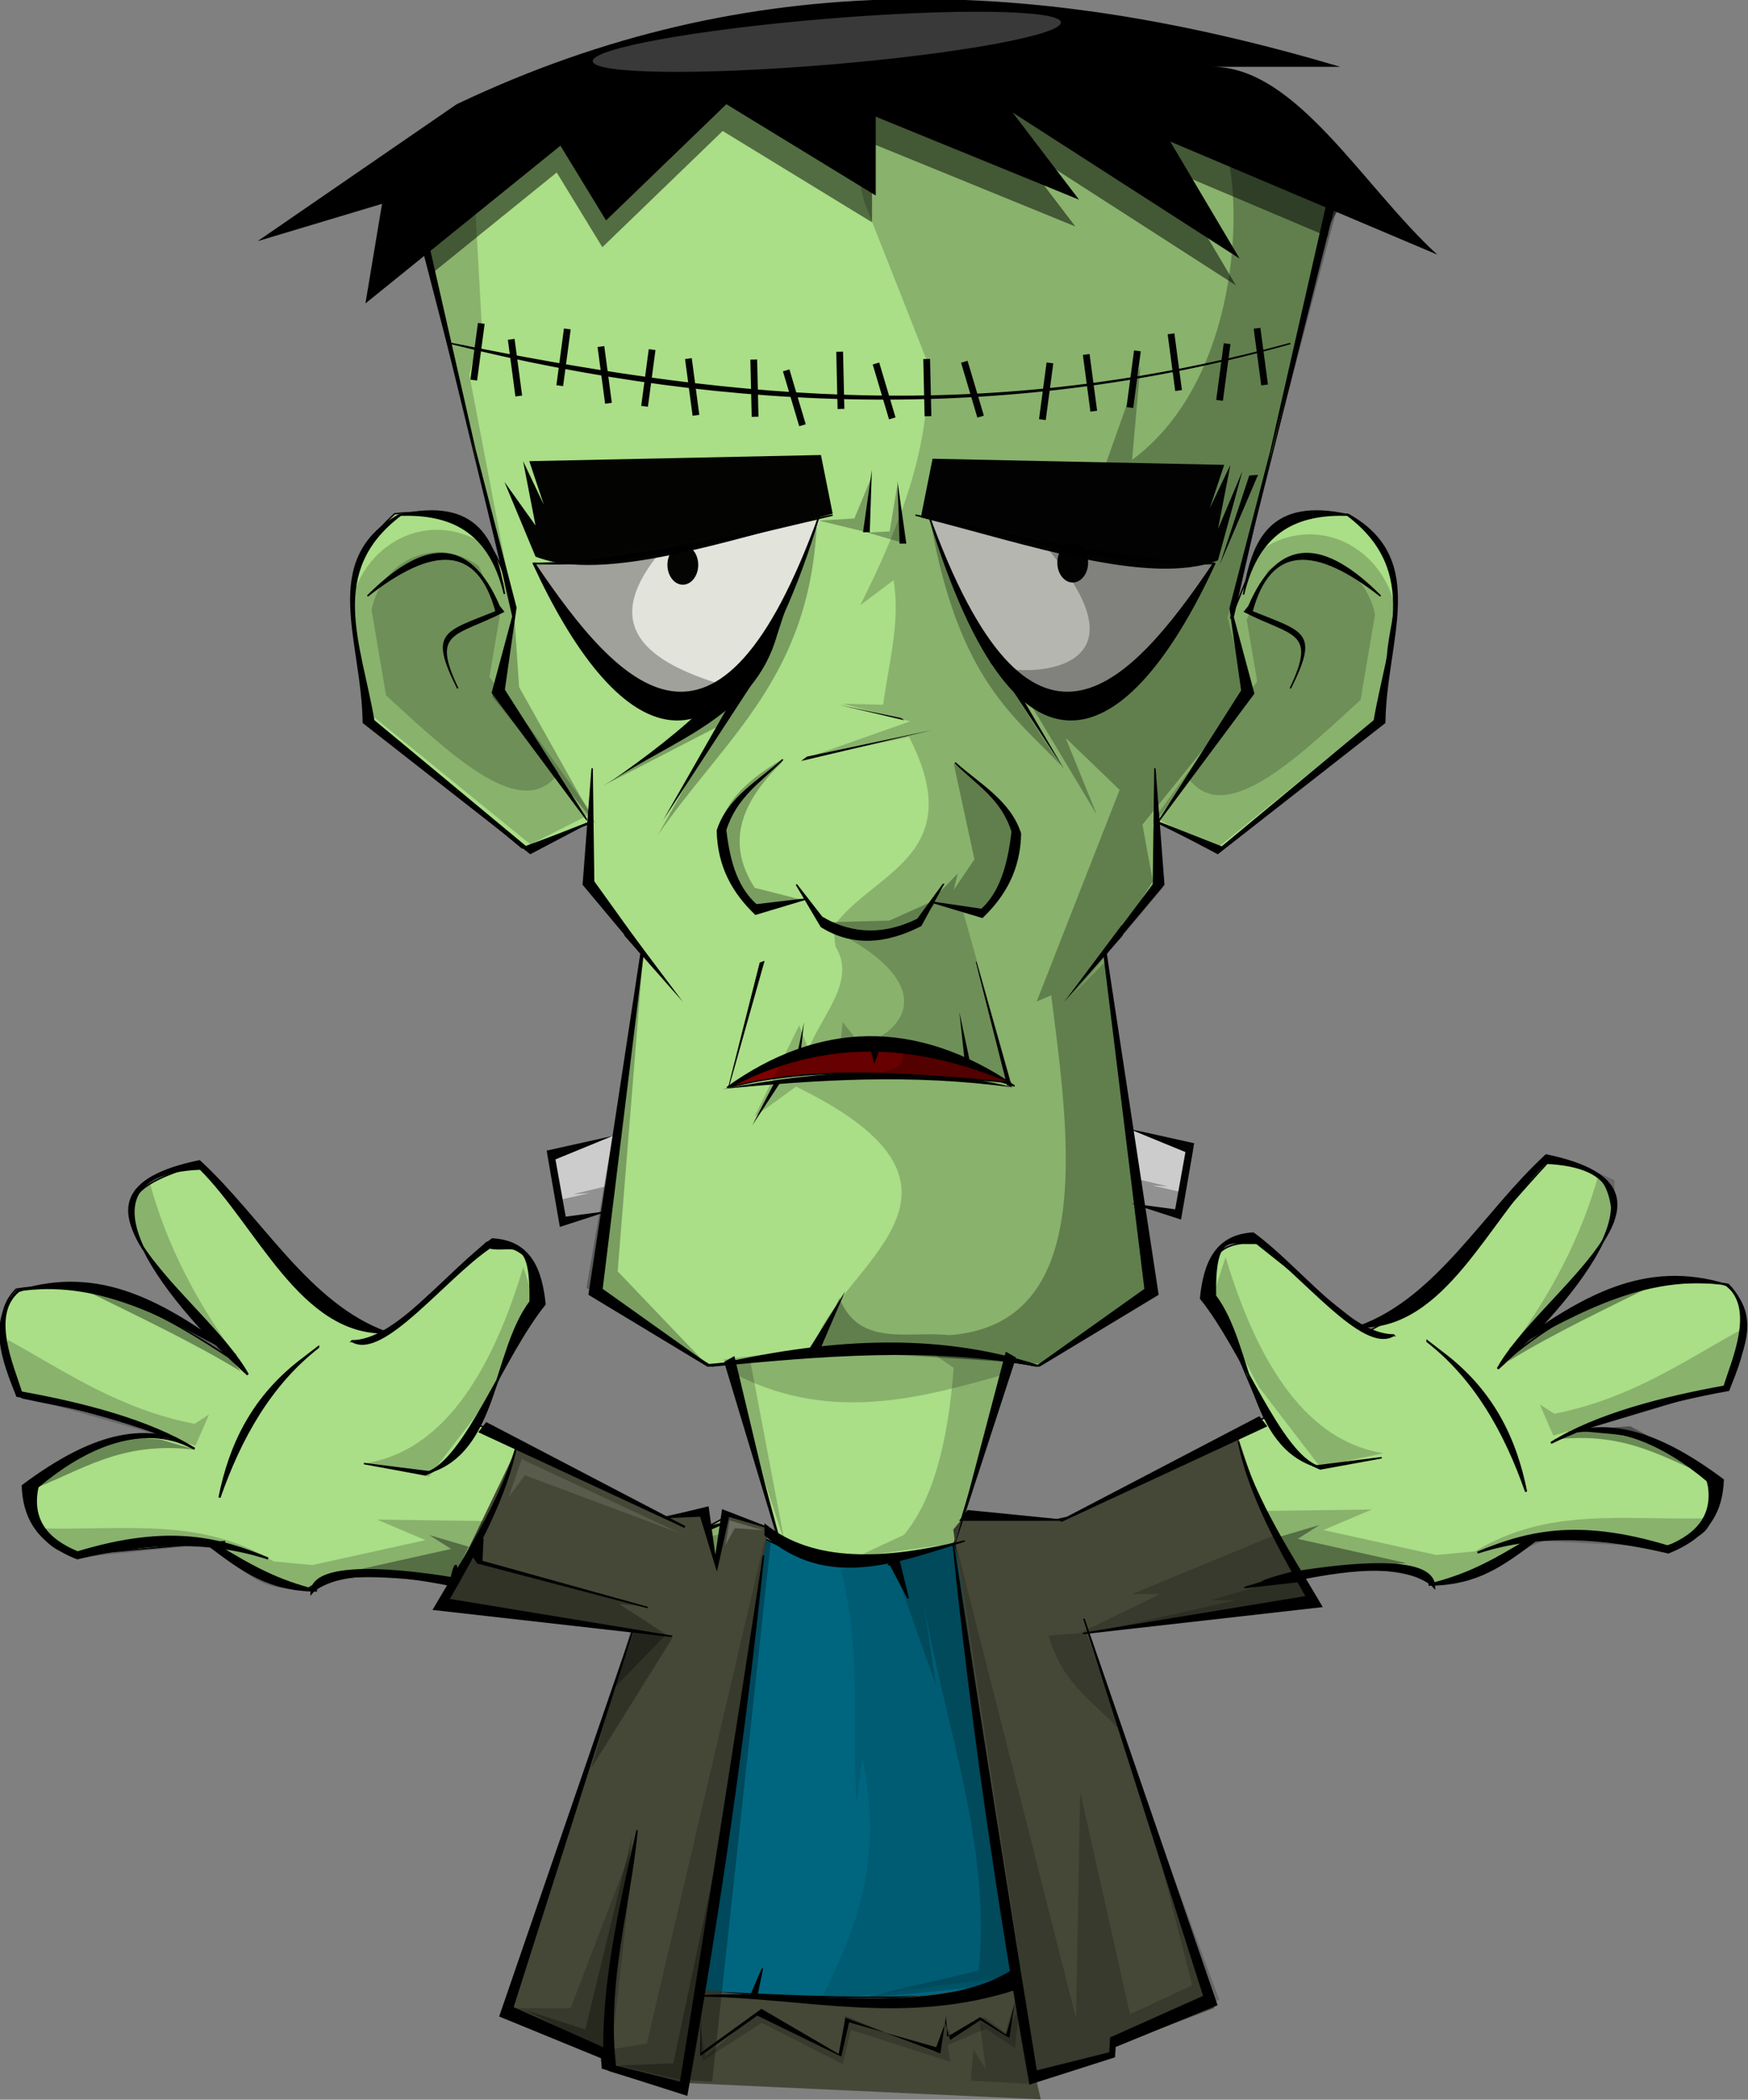 <?xml version="1.0" encoding="UTF-8" standalone="no"?>
<!-- Created with Inkscape (http://www.inkscape.org/) -->

<svg
   xmlns:dc="http://purl.org/dc/elements/1.1/"
   xmlns:cc="http://creativecommons.org/ns#"
   xmlns:rdf="http://www.w3.org/1999/02/22-rdf-syntax-ns#"
   xmlns:svg="http://www.w3.org/2000/svg"
   xmlns="http://www.w3.org/2000/svg"
   xmlns:sodipodi="http://sodipodi.sourceforge.net/DTD/sodipodi-0.dtd"
   xmlns:inkscape="http://www.inkscape.org/namespaces/inkscape"
   width="463.474"
   height="556.464"
   id="svg5231"
   version="1.1"
   inkscape:version="0.48.3.1 r9886"
   sodipodi:docname="frankenstein.svg">
  <rect width="100%" height="100%" fill="#808080" stroke="none"/>
  <defs
     id="defs5233">
    <inkscape:perspective
       sodipodi:type="inkscape:persp3d"
       inkscape:vp_x="0 : 240 : 1"
       inkscape:vp_y="0 : 1000 : 0"
       inkscape:vp_z="640 : 240 : 1"
       inkscape:persp3d-origin="320 : 160 : 1"
       id="perspective5239" />
    <inkscape:perspective
       id="perspective5249"
       inkscape:persp3d-origin="0.5 : 0.33333333 : 1"
       inkscape:vp_z="1 : 0.5 : 1"
       inkscape:vp_y="0 : 1000 : 0"
       inkscape:vp_x="0 : 0.5 : 1"
       sodipodi:type="inkscape:persp3d" />
    <inkscape:perspective
       id="perspective6167"
       inkscape:persp3d-origin="0.5 : 0.33333333 : 1"
       inkscape:vp_z="1 : 0.5 : 1"
       inkscape:vp_y="0 : 1000 : 0"
       inkscape:vp_x="0 : 0.5 : 1"
       sodipodi:type="inkscape:persp3d" />
  </defs>
  <sodipodi:namedview
     id="base"
     pagecolor="#ffffff"
     bordercolor="#666666"
     borderopacity="1.0"
     inkscape:pageopacity="0.0"
     inkscape:pageshadow="2"
     inkscape:zoom="0.38736264"
     inkscape:cx="197.82411"
     inkscape:cy="104.48431"
     inkscape:current-layer="g5972"
     inkscape:document-units="px"
     showgrid="false"
     inkscape:window-width="1264"
     inkscape:window-height="715"
     inkscape:window-x="0"
     inkscape:window-y="48"
     inkscape:window-maximized="1"
     fit-margin-top="0"
     fit-margin-left="0"
     fit-margin-right="0"
     fit-margin-bottom="0" />
  <g
     id="layer1"
     inkscape:label="Layer 1"
     inkscape:groupmode="layer"
     transform="translate(-8.263,120.44)">
    <g
       transform="matrix(0.5,0,0,0.5,647.619,21.136)"
       style="display:inline"
       id="g4500">
      <g
         transform="matrix(0.77,0,0,0.77,979.317,1482.277)"
         style="display:inline"
         id="g5972">
        <path
           sodipodi:nodetypes="ccccccccccccccccccccccccccccccccccccccccccccccccccccccccccccccccccccccccc"
           id="path4780"
           d="m -2496.592,-1170.478 -127.784,-33.84 c -37.931,-2.774 -78.748,-7.711 -95.965,5.051 -20.889,-5.034 -38.385,-14.592 -56.569,-23.234 l -1.01,-9.091 -101.52,9.091 c -25.375,-2.839 -32.981,-24.487 -28.789,-51.518 33.672,-19.095 67.344,-37.752 101.015,-25.254 -36.013,-18.714 -73.199,-23.337 -110.107,-31.315 -6.657,-25.883 -24.794,-53.852 -4.041,-74.751 56.802,-9.216 103.71,18.673 149.933,49.13 l -62.857,-77.143 c -24.349,-38.606 7.428,-47.588 40,-58.571 l 80,94.286 47.143,24.286 70,-64.286 c 35.046,3.874 36.077,22.895 31.429,40 l -37.143,85.714 150,74.286 18.571,-10 37.143,10 -31.428,-117.143 -15.714,1.429 -80,-50 33.571,-234.286 -39.286,-47.143 4.286,-41.428 -47.143,17.143 -102.857,-85.714 -14.286,-72.857 c -0.075,-21.077 -3.719,-41.163 29.286,-71.429 43.935,-5.096 70.113,12.239 77.857,52.857 l -56.429,-232.143 96.429,-95 30,35.714 101.428,-71.429 44.286,34.286 74.097,-32.015 169.706,20.203 112.657,63.578 -74.272,296.036 17.678,-43.437 c 11.216,-13.359 13.535,-30.278 63.135,-28.284 48.47,38.4 29.178,66.636 27.274,97.48 l -5.556,45.457 -112.127,89.398 -41.921,-20.708 1.263,41.921 -36.871,47.73 32.325,235.365 -78.287,49.498 -19.445,-3.03 -32.512,107.594 -5,16.786 89.03,-19.576 121.218,-64.65 3.03,-1.263 -30.064,-71.297 -4.643,-11.786 c -5.887,-24.697 2.346,-35.273 19.286,-37.143 l 10,0 76.429,60.714 c 46.406,-21.886 84.14,-73.258 124.286,-116.429 21.544,-0.102 41.476,2.538 44.286,34.286 -5.482,36.666 -50.401,70.046 -76.428,105 53.239,-46.22 104.138,-60.86 153.571,-55.714 22.217,16.245 18.411,41.164 0.714,70.714 l -100,30 c 26.847,3.708 51.292,-0.751 87.143,33.571 12.916,40.29 -9.651,40.922 -27.857,46.429 l -91.429,-7.857 c -16.667,15.714 -38.427,26.104 -70.332,34.199 -20.564,-18.318 -58.565,-7.16 -88.954,-7.056"
           style="fill:#aade87;stroke:#000000;stroke-width:1px;stroke-linecap:butt;stroke-linejoin:miter;stroke-opacity:1"
           inkscape:connector-curvature="0" />
        <path
           sodipodi:nodetypes="ccccc"
           id="path4612"
           d="m -2425.376,-1245.735 -45.457,323.249 c 86.815,2.903 174.328,11.389 258.599,-6.061 l -62.629,-302.036 c -43.514,13.256 -86.064,29.164 -150.513,-15.152 z"
           style="fill:#006680;stroke:#000000;stroke-width:1px;stroke-linecap:butt;stroke-linejoin:miter;stroke-opacity:1"
           inkscape:connector-curvature="0" />
        <path
           sodipodi:nodetypes="cccccccccccc"
           id="path4305-5"
           d="m -2080.105,-1304.157 c 12.942,39.751 26.513,79.233 52.528,113.382 l -155.396,21.963 86.787,258.267 -68.099,26.019 -2.735,7.836 -55.63,16.999 -53.344,-380.164 8.753,-10.571 34.265,1.551 32.866,2.132 120.005,-57.416 z"
           style="fill:#454837;stroke:none;display:inline"
           inkscape:connector-curvature="0" />
        <g
           id="g5940-0"
           style="display:inline"
           transform="matrix(-1,0,0,1,-4665.768,-5.303)">
          <path
             style="fill:#cccccc;stroke:none"
             d="m -2509.977,-1510.9 -45.709,11.617 13.132,47.477 26.264,-6.061 6.313,-53.033 z"
             id="path5726-8"
             sodipodi:nodetypes="ccccc"
             inkscape:connector-curvature="0" />
          <path
             style="opacity:0.29;color:#000000;fill:#000000;fill-opacity:1;fill-rule:nonzero;stroke:none;stroke-width:1px;marker:none;visibility:visible;display:inline;overflow:visible;enable-background:accumulate"
             d="m -2515.532,-1476.05 -22.223,5.303 11.364,-0.758 -21.213,4.798 2.778,15.91 27.022,-7.576 2.273,-17.678 z"
             id="path5907-8"
             inkscape:connector-curvature="0" />
        </g>
        <path
           sodipodi:nodetypes="cccccccccccccccccccccc"
           id="path3979"
           d="m -2087.143,-2186.209 c 11.19,48.127 3.334,159.167 -65.714,210 l 5.714,-64.286 -45.714,128.571 -31.429,101.428 47.143,78.572 -21.428,-52.857 37.143,35.714 -57.143,145.714 10,-4.286 c 13.037,100.537 30.418,226.484 -70.275,233.969 -27.594,-3.224 -61.991,8.858 -75.63,-25.765 l -15.524,36.082 154.286,9.286 72.857,-50 -27.143,-232.143 31.429,-50 -7.143,-38.929 71.429,-88.214 -10.714,-59.643 73.571,-277.5 -75.714,-35.714 z"
           style="opacity:0.29;color:#000000;fill:#000000;fill-opacity:1;fill-rule:nonzero;stroke:none;stroke-width:1px;marker:none;visibility:visible;display:inline;overflow:visible;enable-background:accumulate"
           inkscape:connector-curvature="0" />
        <path
           sodipodi:nodetypes="ccc"
           id="path4786-4"
           d="m -2292.398,-1934.512 c 60.029,157.632 125.452,155.586 195,31.429 l -195,-31.429 z"
           style="fill:#e2e3db;stroke:none;display:inline"
           inkscape:connector-curvature="0" />
        <path
           sodipodi:nodetypes="ccc"
           id="path4786"
           d="m -2367.857,-1934.781 c -60.029,157.632 -125.452,155.586 -195,31.429 l 195,-31.429 z"
           style="color:#000000;fill:#e2e3db;fill-opacity:1;fill-rule:nonzero;stroke:none;stroke-width:1px;marker:none;visibility:visible;display:inline;overflow:visible;enable-background:accumulate"
           inkscape:connector-curvature="0" />
        <path
           sodipodi:nodetypes="ccccccccccccc"
           id="path4305"
           d="m -2575.889,-1297.253 -52.528,109.096 131.825,17.678 -85.358,261.124 66.67,30.305 2.02,12.122 48.487,14.142 61.367,-387.646 -31.062,-12.374 -4.699,37.376 -7.423,-39.396 -29.294,6.061 -100.005,-48.487 z"
           style="fill:#454837;stroke:none"
           inkscape:connector-curvature="0" />
        <path
           sodipodi:nodetypes="cccccc"
           id="path4830"
           d="m -2475.714,-858.352 14.286,-66.429 c 76.075,10.318 147.962,13.562 226.429,-5 l 19.286,82.143 -263.571,-12.143 3.571,1.429 z"
           style="color:#000000;fill:#454837;fill-opacity:1;fill-rule:nonzero;stroke:none;stroke-width:1px;marker:none;visibility:visible;display:inline;overflow:visible;enable-background:accumulate"
           inkscape:connector-curvature="0" />
        <g
           id="g5940">
          <path
             style="fill:#cccccc;stroke:none"
             d="m -2509.977,-1510.9 -45.709,11.617 13.132,47.477 26.264,-6.061 6.313,-53.033 z"
             id="path5726"
             sodipodi:nodetypes="ccccc"
             inkscape:connector-curvature="0" />
          <path
             style="opacity:0.29;color:#000000;fill:#000000;fill-opacity:1;fill-rule:nonzero;stroke:none;stroke-width:1px;marker:none;visibility:visible;display:inline;overflow:visible;enable-background:accumulate"
             d="m -2515.532,-1476.05 -22.223,5.303 11.364,-0.758 -21.213,4.798 2.778,15.91 27.022,-7.576 2.273,-17.678 z"
             id="path5907"
             inkscape:connector-curvature="0" />
        </g>
        <g
           transform="translate(-1526.687,-2035.898)"
           id="g4095-5">
          <g
             id="g4641-2"
             transform="translate(-1179.858,-206.071)">
            <path
               sodipodi:nodetypes="ccccc"
               id="path3648-5"
               d="m 142.136,336.965 c 60.774,3.216 133.638,-16.327 205.357,-33.174 -69.554,14.149 -140.113,31.818 -206.071,33.383 54.265,117.71 132.484,179.457 196.98,-33.383 -69.607,192.563 -137.359,120.583 -196.265,33.174 z"
               style="fill:#000000;stroke:#000000;stroke-width:1px;stroke-linecap:butt;stroke-linejoin:miter;stroke-opacity:1"
               inkscape:connector-curvature="0" />
            <g
               id="g4377-4">
              <path
                 style="fill:#000000;stroke:#000000;stroke-width:1px;stroke-linecap:butt;stroke-linejoin:miter;stroke-opacity:1"
                 d="m 415.876,570.219 34.652,10.402 c 15.226,-14.601 25.755,-32.534 26.264,-57.579 -7.151,-22.416 -28.123,-33.752 -45.038,-48.844 15.753,15.407 32.198,24.738 39.396,47.477 -2.778,24.254 -8.837,42.635 -21.127,53.574 l -34.146,-5.03 z"
                 id="path3601-7"
                 sodipodi:nodetypes="ccccccc"
                 inkscape:connector-curvature="0" />
              <path
                 style="color:#000000;fill:#000000;fill-opacity:1;fill-rule:nonzero;stroke:#000000;stroke-width:1px;stroke-linecap:butt;stroke-linejoin:miter;stroke-miterlimit:4;stroke-opacity:1;stroke-dasharray:none;stroke-dashoffset:0;marker:none;visibility:visible;display:inline;overflow:visible;enable-background:accumulate"
                 d="m 423.571,558.076 -15.357,28.214 c -24.692,12.623 -47.688,13.799 -68.571,0.714 L 322.5,558.076 l 17.5,22.5 c 21.786,12.965 44.286,12.232 66.071,1.429 l 17.5,-23.929 z"
                 id="path3603-4"
                 sodipodi:nodetypes="ccccccc"
                 inkscape:connector-curvature="0" />
              <path
                 style="fill:#000000;stroke:#000000;stroke-width:1px;stroke-linecap:butt;stroke-linejoin:miter;stroke-opacity:1"
                 d="m 329.029,568.076 -34.652,10.402 c -15.226,-14.601 -25.755,-32.534 -26.264,-57.579 7.151,-22.416 28.123,-33.752 45.038,-48.844 -15.753,15.407 -32.198,25.748 -39.396,48.487 2.778,24.254 8.837,40.615 21.127,51.554 l 34.146,-4.02 z"
                 id="path3601-6-4"
                 sodipodi:nodetypes="ccccccc"
                 inkscape:connector-curvature="0" />
              <path
                 style="color:#000000;fill:#000000;fill-opacity:1;fill-rule:nonzero;stroke:none;stroke-width:1px;marker:none;visibility:visible;display:inline;overflow:visible;enable-background:accumulate"
                 d="m 329.815,470.009 85.863,-18.183 -89.904,21.213 4.041,-3.03 z"
                 id="path3650-3"
                 sodipodi:nodetypes="cccc"
                 inkscape:connector-curvature="0" />
              <path
                 style="color:#000000;fill:#000000;fill-opacity:1;fill-rule:nonzero;stroke:none;stroke-width:1px;marker:none;visibility:visible;display:inline;overflow:visible;enable-background:accumulate"
                 d="m 394.717,443.493 -42.931,-9.091 44.952,10.607 -2.02,-1.515 z"
                 id="path3650-8-0"
                 sodipodi:nodetypes="cccc"
                 inkscape:connector-curvature="0" />
            </g>
            <path
               sodipodi:nodetypes="ccccc"
               id="path3648-7-7"
               d="m 609.886,336.965 c -60.774,3.216 -133.638,-16.327 -205.357,-33.174 69.554,14.149 140.113,31.818 206.071,33.383 C 556.335,454.884 478.116,516.631 413.62,303.791 c 69.607,192.563 137.359,120.583 196.265,33.174 z"
               style="fill:#000000;stroke:#000000;stroke-width:1px;stroke-linecap:butt;stroke-linejoin:miter;stroke-opacity:1"
               inkscape:connector-curvature="0" />
            <path
               sodipodi:nodetypes="ccccccccccc"
               id="path3704-8"
               d="m 181.827,478.596 -6.061,79.481 39.764,47.492 -35.723,234.662 81.621,49.275 c 74.004,-11.11 147.789,-24.183 225.714,0 -73.897,-17.307 -149.071,-9.063 -224.286,0 l -74.286,-52.857 28.571,-232.857 -34.286,-47.735 -1.03,-77.461 z"
               style="color:#000000;fill:#000000;fill-opacity:1;fill-rule:nonzero;stroke:#000000;stroke-width:1px;stroke-linecap:butt;stroke-linejoin:miter;stroke-miterlimit:4;stroke-opacity:1;stroke-dasharray:none;stroke-dashoffset:0;marker:none;visibility:visible;display:inline;overflow:visible;enable-background:accumulate"
               inkscape:connector-curvature="0" />
            <path
               sodipodi:nodetypes="cccc"
               id="path3736-6"
               d="m 204.643,585.934 39.643,52.857 -40.357,-45.714 0.714,-7.143 z"
               style="fill:#000000;stroke:none"
               inkscape:connector-curvature="0" />
            <g
               transform="matrix(-1,0,0,1,-50.468,-654.682)"
               id="g3775-8">
              <path
                 style="color:#000000;fill:#000000;fill-opacity:1;fill-rule:nonzero;stroke:#000000;stroke-width:1px;stroke-linecap:butt;stroke-linejoin:miter;stroke-miterlimit:4;stroke-opacity:1;stroke-dasharray:none;stroke-dashoffset:0;marker:none;visibility:visible;display:inline;overflow:visible;enable-background:accumulate"
                 d="m -619.901,1133.278 -6.061,79.481 39.764,47.492 -35.723,234.662 81.621,49.275 c 74.457,-24.203 149.918,-17.304 225.714,0 -74.762,-7.184 -149.524,-13.895 -224.286,0 l -74.286,-52.857 28.571,-232.857 -34.286,-45.714 -1.03,-79.481 z"
                 id="path3704-9-8"
                 sodipodi:nodetypes="ccccccccccc"
                 inkscape:connector-curvature="0" />
              <path
                 style="fill:#000000;stroke:none"
                 d="m -597.086,1240.616 39.643,52.857 -40.357,-45.714 0.714,-7.143 z"
                 id="path3736-2-4"
                 sodipodi:nodetypes="cccc"
                 inkscape:connector-curvature="0" />
            </g>
            <path
               sodipodi:nodetypes="ccc"
               id="path3779-3"
               d="m 274.761,697.799 c 63.664,-24.343 136.899,-22.465 197.99,-1.01 -68.317,-46.547 -135.05,-43.977 -197.99,1.01 z"
               style="fill:#000000;stroke:#000000;stroke-width:1px;stroke-linecap:butt;stroke-linejoin:miter;stroke-opacity:1"
               inkscape:connector-curvature="0" />
            <path
               sodipodi:nodetypes="ccccccccc"
               id="path3781-1"
               d="M 177.787,512.941 113.137,426.068 127.279,373.54 60.609,80.595 C 218.017,-53.714 455.608,-16.12 646.498,30.088 459.789,-35.759 211.242,-56.543 54.548,78.575 l 74.751,288.904 -8.081,56.569 56.569,88.893 z"
               style="color:#000000;fill:#000000;fill-opacity:1;fill-rule:nonzero;stroke:#000000;stroke-width:1px;stroke-linecap:butt;stroke-linejoin:miter;stroke-miterlimit:4;stroke-opacity:1;stroke-dasharray:none;stroke-dashoffset:0;marker:none;visibility:visible;display:inline;overflow:visible;enable-background:accumulate"
               inkscape:connector-curvature="0" />
            <g
               id="g3826-4">
              <path
                 style="color:#000000;fill:#000000;fill-opacity:1;fill-rule:nonzero;stroke:#000000;stroke-width:1px;stroke-linecap:butt;stroke-linejoin:miter;stroke-miterlimit:4;stroke-opacity:1;stroke-dasharray:none;stroke-dashoffset:0;marker:none;visibility:visible;display:inline;overflow:visible;enable-background:accumulate"
                 d="M 121.429,358.076 C 115.473,321.651 103.387,291.356 48.571,303.791 -6,334.927 23.562,389.707 24.286,446.648 l 115,90 L 180,515.219 136.429,532.362 31.429,445.219 C 22.168,391.476 -1.222,342.414 50,303.791 c 33.329,-0.945 60.828,9.772 71.429,54.286 z"
                 id="path3796-9"
                 sodipodi:nodetypes="ccccccccc"
                 inkscape:connector-curvature="0" />
              <path
                 style="color:#000000;fill:#000000;fill-opacity:1;fill-rule:nonzero;stroke:#000000;stroke-width:1px;stroke-linecap:butt;stroke-linejoin:miter;stroke-miterlimit:4;stroke-opacity:1;stroke-dasharray:none;stroke-dashoffset:0;marker:none;visibility:visible;display:inline;overflow:visible;enable-background:accumulate"
                 d="m 117.857,366.648 c -21.07,-49.24 -52.519,-45.43 -90.714,-7.143 44.883,-35.279 76.052,-35.868 88.571,10.714 -36.309,14.694 -45.657,14.096 -26.429,52.857 -19.399,-40.149 -1.288,-36.07 31.429,-52.857 l -2.857,-3.571 z"
                 id="path3811-20"
                 sodipodi:nodetypes="cccccc"
                 inkscape:connector-curvature="0" />
            </g>
            <g
               id="g3826-6-6"
               transform="matrix(-1,0,0,1,751.954,2.6171874e-6)">
              <path
                 style="color:#000000;fill:#000000;fill-opacity:1;fill-rule:nonzero;stroke:#000000;stroke-width:1px;stroke-linecap:butt;stroke-linejoin:miter;stroke-miterlimit:4;stroke-opacity:1;stroke-dasharray:none;stroke-dashoffset:0;marker:none;visibility:visible;display:inline;overflow:visible;enable-background:accumulate"
                 d="M 121.429,358.076 C 115.473,321.651 103.387,291.356 48.571,303.791 -6,334.927 23.562,389.707 24.286,446.648 l 115,90 L 180,515.219 136.429,532.362 31.429,445.219 C 22.168,391.476 -1.222,342.414 50,303.791 c 33.329,-0.945 60.828,9.772 71.429,54.286 z"
                 id="path3796-3-8"
                 sodipodi:nodetypes="ccccccccc"
                 inkscape:connector-curvature="0" />
              <path
                 style="color:#000000;fill:#000000;fill-opacity:1;fill-rule:nonzero;stroke:#000000;stroke-width:1px;stroke-linecap:butt;stroke-linejoin:miter;stroke-miterlimit:4;stroke-opacity:1;stroke-dasharray:none;stroke-dashoffset:0;marker:none;visibility:visible;display:inline;overflow:visible;enable-background:accumulate"
                 d="m 117.857,366.648 c -21.07,-49.24 -52.519,-45.43 -90.714,-7.143 44.883,-35.279 76.052,-35.868 88.571,10.714 -36.309,14.694 -45.657,14.096 -26.429,52.857 -19.399,-40.149 -1.288,-36.07 31.429,-52.857 l -2.857,-3.571 z"
                 id="path3811-2-9"
                 sodipodi:nodetypes="cccccc"
                 inkscape:connector-curvature="0" />
            </g>
            <path
               sodipodi:nodetypes="ccccccccc"
               id="path3781-0-2"
               d="m 572.756,513.427 64.65,-86.873 -14.142,-52.528 66.67,-292.944 c -157.407,-134.309 -394.999,-96.715 -585.888,-50.508 186.709,-65.847 435.255,-86.631 591.949,48.487 l -74.751,288.904 8.081,56.569 -56.569,88.893 z"
               style="color:#000000;fill:#000000;fill-opacity:1;fill-rule:nonzero;stroke:#000000;stroke-width:1px;stroke-linecap:butt;stroke-linejoin:miter;stroke-miterlimit:4;stroke-opacity:1;stroke-dasharray:none;stroke-dashoffset:0;marker:none;visibility:visible;display:inline;overflow:visible;enable-background:accumulate"
               inkscape:connector-curvature="0" />
            <path
               sodipodi:nodetypes="cccc"
               id="path3882-6"
               d="m 309.107,386.672 c -15.882,56.176 -72.141,71.974 -115.157,101.015 49.732,-34.905 95.659,-71.13 127.034,-137.503 l -11.877,36.488 z"
               style="color:#000000;fill:#000000;fill-opacity:1;fill-rule:nonzero;stroke:none;stroke-width:1px;marker:none;visibility:visible;display:inline;overflow:visible;enable-background:accumulate"
               inkscape:connector-curvature="0" />
            <path
               sodipodi:nodetypes="cccc"
               id="path3913-6"
               d="m 392.143,280.576 6.071,42.857 -4.643,0 -1.429,-42.857 z"
               style="color:#000000;fill:#000000;fill-opacity:1;fill-rule:nonzero;stroke:none;stroke-width:1px;marker:none;visibility:visible;display:inline;overflow:visible;enable-background:accumulate"
               inkscape:connector-curvature="0" />
            <path
               sodipodi:nodetypes="cccc"
               id="path3913-5-4"
               d="m 374.464,272.719 -6.071,42.857 4.643,0 1.429,-42.857 z"
               style="color:#000000;fill:#000000;fill-opacity:1;fill-rule:nonzero;stroke:none;stroke-width:1px;marker:none;visibility:visible;display:inline;overflow:visible;enable-background:accumulate"
               inkscape:connector-curvature="0" />
            <path
               sodipodi:nodetypes="ccccccccccccccccc"
               id="path3954-9"
               d="M 88.571,20.934 -48.571,115.219 37.143,89.505 25.714,158.076 160,49.505 l 31.429,51.429 82.857,-80 102.857,62.857 0,-54.286 140,57.143 -45.714,-60 L 627.735,127.198 580,46.648 763.897,124.484 C 712.656,77.653 666.573,-5.278 608.571,-4.781 l 88.571,0 C 488.853,-66.567 291.429,-75.51 88.571,20.934 z"
               style="color:#000000;fill:#000000;fill-opacity:1;fill-rule:nonzero;stroke:none;stroke-width:1px;marker:none;visibility:visible;display:inline;overflow:visible;enable-background:accumulate"
               inkscape:connector-curvature="0" />
            <path
               transform="translate(1.357,-29.928)"
               d="m 253.548,367.984 c 0,7.532 -4.749,13.637 -10.607,13.637 -5.858,0 -10.607,-6.106 -10.607,-13.637 0,-7.532 4.749,-13.637 10.607,-13.637 5.858,0 10.607,6.106 10.607,13.637 z"
               sodipodi:ry="13.637059"
               sodipodi:rx="10.606602"
               sodipodi:cy="367.98383"
               sodipodi:cx="242.94168"
               id="path3988-5"
               style="opacity:0.983;color:#000000;fill:#000000;fill-opacity:1;fill-rule:nonzero;stroke:none;stroke-width:1px;marker:none;visibility:visible;display:inline;overflow:visible;enable-background:accumulate"
               sodipodi:type="arc" />
            <path
               transform="translate(269.869,-31.443)"
               d="m 253.548,367.984 c 0,7.532 -4.749,13.637 -10.607,13.637 -5.858,0 -10.607,-6.106 -10.607,-13.637 0,-7.532 4.749,-13.637 10.607,-13.637 5.858,0 10.607,6.106 10.607,13.637 z"
               sodipodi:ry="13.637059"
               sodipodi:rx="10.606602"
               sodipodi:cy="367.98383"
               sodipodi:cx="242.94168"
               id="path3988-7-0"
               style="opacity:0.983;color:#000000;fill:#000000;fill-opacity:1;fill-rule:nonzero;stroke:none;stroke-width:1px;marker:none;visibility:visible;display:inline;overflow:visible;enable-background:accumulate"
               sodipodi:type="arc" />
            <path
               sodipodi:nodetypes="ccc"
               id="path4012-4"
               d="m 271.731,698.809 c 67.793,-12.689 134.896,-17.788 200.01,-1.01 -69.986,-9.61 -135.341,-5.329 -200.01,1.01 z"
               style="opacity:0.983;color:#000000;fill:#000000;fill-opacity:1;fill-rule:nonzero;stroke:none;stroke-width:1px;marker:none;visibility:visible;display:inline;overflow:visible;enable-background:accumulate"
               inkscape:connector-curvature="0" />
            <path
               sodipodi:nodetypes="ccc"
               id="path4022-8"
               d="m 84.853,185.651 c 176.779,35.603 358.533,60.011 577.807,0 -188.745,53.021 -381.775,48.654 -577.807,0 z"
               style="fill:#000000;stroke:#000000;stroke-width:1px;stroke-linecap:butt;stroke-linejoin:miter;stroke-opacity:1"
               inkscape:connector-curvature="0" />
            <path
               sodipodi:nodetypes="ccccccccc"
               id="path4114-7"
               d="m 142.857,332.362 -21.429,-51.429 21.429,30 -8.571,-44.286 14.286,30 -10,-30 200.84,-4.225 8.081,40.406 C 276.371,320.698 189.929,350.782 142.857,332.362 z"
               style="opacity:0.983;color:#000000;fill:#000000;fill-opacity:1;fill-rule:nonzero;stroke:none;stroke-width:1px;marker:none;visibility:visible;display:inline;overflow:visible;enable-background:accumulate"
               inkscape:connector-curvature="0" />
            <path
               sodipodi:nodetypes="ccccccccc"
               id="path4114-0-1"
               d="m 612.842,334.918 16.883,-61.53 -16.883,40.102 8.571,-44.286 -14.286,30 10,-30 -200.84,-4.225 -8.081,40.406 c 71.121,17.869 157.564,47.953 204.635,29.533 z"
               style="opacity:0.983;color:#000000;fill:#000000;fill-opacity:1;fill-rule:nonzero;stroke:none;stroke-width:1px;marker:none;visibility:visible;display:inline;overflow:visible;enable-background:accumulate"
               inkscape:connector-curvature="0" />
            <path
               id="path4147-7"
               d="m 307.5,694.148 -15.357,29.643 19.643,-30 -4.286,0.357 z"
               style="opacity:0.983;color:#000000;fill:#000000;fill-opacity:1;fill-rule:nonzero;stroke:none;stroke-width:1px;marker:none;visibility:visible;display:inline;overflow:visible;enable-background:accumulate"
               inkscape:connector-curvature="0" />
            <path
               id="path4147-9-27"
               d="m 441.704,678.554 -6.959,-32.651 3.875,35.649 3.084,-2.997 z"
               style="opacity:0.983;color:#000000;fill:#000000;fill-opacity:1;fill-rule:nonzero;stroke:none;stroke-width:1px;marker:none;visibility:visible;display:inline;overflow:visible;enable-background:accumulate"
               inkscape:connector-curvature="0" />
            <path
               id="path4147-9-2-2"
               d="m 323.5,672.774 4.226,-19.828 -2.353,21.649 -1.873,-1.82 z"
               style="opacity:0.983;color:#000000;fill:#000000;fill-opacity:1;fill-rule:nonzero;stroke:none;stroke-width:1px;marker:none;visibility:visible;display:inline;overflow:visible;enable-background:accumulate"
               inkscape:connector-curvature="0" />
            <path
               id="path4309-2"
               d="m 195.97,731.134 -45.457,10.102 9.091,52.528 34.345,-11.112 -30.305,4.041 -7.071,-39.396 39.396,-16.162 z"
               style="opacity:0.983;color:#000000;fill:#000000;fill-opacity:1;fill-rule:nonzero;stroke:none;stroke-width:1px;marker:none;visibility:visible;display:inline;overflow:visible;enable-background:accumulate"
               inkscape:connector-curvature="0" />
            <path
               id="path4309-4-6"
               d="m 551.038,726.083 45.457,10.102 -9.091,52.528 -34.345,-11.112 30.305,4.041 7.071,-39.396 -39.396,-16.162 z"
               style="opacity:0.983;color:#000000;fill:#000000;fill-opacity:1;fill-rule:nonzero;stroke:none;stroke-width:1px;marker:none;visibility:visible;display:inline;overflow:visible;enable-background:accumulate"
               inkscape:connector-curvature="0" />
            <path
               id="path4345-1"
               d="m 290.714,408.791 -60,105 65.714,-100.714 -5.714,-4.286 z"
               style="opacity:0.983;color:#000000;fill:#000000;fill-opacity:1;fill-rule:nonzero;stroke:none;stroke-width:1px;marker:none;visibility:visible;display:inline;overflow:visible;enable-background:accumulate"
               inkscape:connector-curvature="0" />
            <path
               sodipodi:nodetypes="cccc"
               id="path4345-9-0"
               d="m 444.286,372.005 62.857,107.143 -65.714,-100.714 2.857,-6.429 z"
               style="opacity:0.983;color:#000000;fill:#000000;fill-opacity:1;fill-rule:nonzero;stroke:none;stroke-width:1px;marker:none;visibility:visible;display:inline;overflow:visible;enable-background:accumulate"
               inkscape:connector-curvature="0" />
            <path
               sodipodi:nodetypes="cccc"
               id="path4384-6"
               d="m 272.741,886.697 38.386,127.279 -31.315,-131.32 -7.071,4.041 z"
               style="opacity:0.983;color:#000000;fill:#000000;fill-opacity:1;fill-rule:nonzero;stroke:none;stroke-width:1px;marker:none;visibility:visible;display:inline;overflow:visible;enable-background:accumulate"
               inkscape:connector-curvature="0" />
            <path
               sodipodi:nodetypes="cccc"
               id="path4384-7-1"
               d="m 473.762,883.667 -42.426,130.31 35.355,-134.35 7.071,4.041 z"
               style="opacity:0.983;color:#000000;fill:#000000;fill-opacity:1;fill-rule:nonzero;stroke:none;stroke-width:1px;marker:none;visibility:visible;display:inline;overflow:visible;enable-background:accumulate"
               inkscape:connector-curvature="0" />
            <path
               id="path4426-5"
               d="m 634.376,276.565 -20.203,61.114 26.264,-61.619 -6.061,0.505 z"
               style="opacity:0.983;color:#000000;fill:#000000;fill-opacity:1;fill-rule:nonzero;stroke:none;stroke-width:1px;marker:none;visibility:visible;display:inline;overflow:visible;enable-background:accumulate"
               inkscape:connector-curvature="0" />
            <rect
               transform="matrix(0.991,0.132,-0.132,0.991,0,0)"
               y="156.415"
               x="124.955"
               height="39.396"
               width="4.668"
               id="rect4436-94"
               style="opacity:0.983;color:#000000;fill:#000000;fill-opacity:1;fill-rule:nonzero;stroke:none;stroke-width:1px;marker:none;visibility:visible;display:inline;overflow:visible;enable-background:accumulate" />
            <rect
               transform="matrix(-0.991,0.132,0.132,0.991,0,0)"
               y="197.88"
               x="-103.233"
               height="39.396"
               width="4.668"
               id="rect4436-7-9"
               style="opacity:0.983;color:#000000;fill:#000000;fill-opacity:1;fill-rule:nonzero;stroke:none;stroke-width:1px;marker:none;visibility:visible;display:inline;overflow:visible;enable-background:accumulate" />
            <rect
               transform="matrix(0.991,0.132,-0.132,0.991,0,0)"
               y="152.387"
               x="184.199"
               height="39.396"
               width="4.668"
               id="rect4436-76-09"
               style="opacity:0.983;color:#000000;fill:#000000;fill-opacity:1;fill-rule:nonzero;stroke:none;stroke-width:1px;marker:none;visibility:visible;display:inline;overflow:visible;enable-background:accumulate" />
            <rect
               transform="matrix(0.991,-0.132,-0.132,-0.991,0,0)"
               y="-250.359"
               x="159.158"
               height="39.396"
               width="4.668"
               id="rect4436-73-1"
               style="opacity:0.983;color:#000000;fill:#000000;fill-opacity:1;fill-rule:nonzero;stroke:none;stroke-width:1px;marker:none;visibility:visible;display:inline;overflow:visible;enable-background:accumulate" />
            <rect
               transform="matrix(-0.991,-0.132,0.132,-0.991,0,0)"
               y="-198.17"
               x="-248.654"
               height="39.396"
               width="4.668"
               id="rect4436-7-6-7"
               style="opacity:0.983;color:#000000;fill:#000000;fill-opacity:1;fill-rule:nonzero;stroke:none;stroke-width:1px;marker:none;visibility:visible;display:inline;overflow:visible;enable-background:accumulate" />
            <rect
               transform="matrix(0.991,-0.132,-0.132,-0.991,0,0)"
               y="-266.536"
               x="217.799"
               height="39.396"
               width="4.668"
               id="rect4436-76-5-7"
               style="opacity:0.983;color:#000000;fill:#000000;fill-opacity:1;fill-rule:nonzero;stroke:none;stroke-width:1px;marker:none;visibility:visible;display:inline;overflow:visible;enable-background:accumulate" />
            <rect
               transform="matrix(-0.991,0.132,0.132,0.991,0,0)"
               y="258.168"
               x="-613.508"
               height="39.396"
               width="4.668"
               id="rect4436-6-1"
               style="opacity:0.983;color:#000000;fill:#000000;fill-opacity:1;fill-rule:nonzero;stroke:none;stroke-width:1px;marker:none;visibility:visible;display:inline;overflow:visible;enable-background:accumulate" />
            <rect
               transform="matrix(0.991,0.132,-0.132,0.991,0,0)"
               y="102.415"
               x="636.069"
               height="39.396"
               width="4.668"
               id="rect4436-7-3-1"
               style="opacity:0.983;color:#000000;fill:#000000;fill-opacity:1;fill-rule:nonzero;stroke:none;stroke-width:1px;marker:none;visibility:visible;display:inline;overflow:visible;enable-background:accumulate" />
            <rect
               transform="matrix(-0.991,0.132,0.132,0.991,0,0)"
               y="254.14"
               x="-554.265"
               height="39.396"
               width="4.668"
               id="rect4436-76-9-5"
               style="opacity:0.983;color:#000000;fill:#000000;fill-opacity:1;fill-rule:nonzero;stroke:none;stroke-width:1px;marker:none;visibility:visible;display:inline;overflow:visible;enable-background:accumulate" />
            <rect
               transform="matrix(-0.991,-0.132,0.132,-0.991,0,0)"
               y="-154.894"
               x="-580.145"
               height="39.396"
               width="4.668"
               id="rect4436-73-4-9"
               style="opacity:0.983;color:#000000;fill:#000000;fill-opacity:1;fill-rule:nonzero;stroke:none;stroke-width:1px;marker:none;visibility:visible;display:inline;overflow:visible;enable-background:accumulate" />
            <rect
               transform="matrix(0.991,-0.132,-0.132,-0.991,0,0)"
               y="-299.923"
               x="489.809"
               height="39.396"
               width="4.668"
               id="rect4436-7-6-8-7"
               style="opacity:0.983;color:#000000;fill:#000000;fill-opacity:1;fill-rule:nonzero;stroke:none;stroke-width:1px;marker:none;visibility:visible;display:inline;overflow:visible;enable-background:accumulate" />
            <rect
               transform="matrix(-0.991,-0.132,0.132,-0.991,0,0)"
               y="-171.071"
               x="-521.504"
               height="39.396"
               width="4.668"
               id="rect4436-76-5-1-7"
               style="opacity:0.983;color:#000000;fill:#000000;fill-opacity:1;fill-rule:nonzero;stroke:none;stroke-width:1px;marker:none;visibility:visible;display:inline;overflow:visible;enable-background:accumulate" />
            <rect
               transform="matrix(1,-0.023,0.023,1,0,0)"
               y="203.331"
               x="286.134"
               height="39.396"
               width="4.668"
               id="rect4436-9-6"
               style="opacity:0.983;color:#000000;fill:#000000;fill-opacity:1;fill-rule:nonzero;stroke:none;stroke-width:1px;marker:none;visibility:visible;display:inline;overflow:visible;enable-background:accumulate" />
            <rect
               transform="matrix(-0.959,0.285,0.285,0.959,0,0)"
               y="285.423"
               x="-246.467"
               height="39.396"
               width="4.668"
               id="rect4436-7-39-7"
               style="opacity:0.983;color:#000000;fill:#000000;fill-opacity:1;fill-rule:nonzero;stroke:none;stroke-width:1px;marker:none;visibility:visible;display:inline;overflow:visible;enable-background:accumulate" />
            <rect
               transform="matrix(1,-0.023,0.023,1,0,0)"
               y="199.304"
               x="345.378"
               height="39.396"
               width="4.668"
               id="rect4436-76-0-3"
               style="opacity:0.983;color:#000000;fill:#000000;fill-opacity:1;fill-rule:nonzero;stroke:none;stroke-width:1px;marker:none;visibility:visible;display:inline;overflow:visible;enable-background:accumulate" />
            <rect
               transform="matrix(0.959,-0.285,-0.285,-0.959,0,0)"
               y="-337.902"
               x="302.392"
               height="39.396"
               width="4.668"
               id="rect4436-73-8-6"
               style="opacity:0.983;color:#000000;fill:#000000;fill-opacity:1;fill-rule:nonzero;stroke:none;stroke-width:1px;marker:none;visibility:visible;display:inline;overflow:visible;enable-background:accumulate" />
            <rect
               transform="matrix(-1,0.023,-0.023,-1,0,0)"
               y="-245.087"
               x="-409.833"
               height="39.396"
               width="4.668"
               id="rect4436-7-6-85-5"
               style="opacity:0.983;color:#000000;fill:#000000;fill-opacity:1;fill-rule:nonzero;stroke:none;stroke-width:1px;marker:none;visibility:visible;display:inline;overflow:visible;enable-background:accumulate" />
            <rect
               transform="matrix(0.959,-0.285,-0.285,-0.959,0,0)"
               y="-354.079"
               x="361.033"
               height="39.396"
               width="4.668"
               id="rect4436-76-5-0-6"
               style="opacity:0.983;color:#000000;fill:#000000;fill-opacity:1;fill-rule:nonzero;stroke:none;stroke-width:1px;marker:none;visibility:visible;display:inline;overflow:visible;enable-background:accumulate" />
          </g>
          <path
             sodipodi:nodetypes="cccc"
             style="opacity:0.983;color:#000000;fill:#000000;fill-opacity:1;fill-rule:nonzero;stroke:none;stroke-width:1px;marker:none;visibility:visible;display:inline;overflow:visible;enable-background:accumulate"
             d="m -851.149,675.871 27.295,-43.753 -19.214,44.764 -8.081,-1.01 z"
             id="path4703-3"
             inkscape:connector-curvature="0" />
          <g
             id="g5218-9"
             transform="matrix(0.979,0.202,-0.202,0.979,56.582,217.059)">
            <g
               style="stroke:#000000"
               transform="matrix(1.381,-0.389,0.389,1.381,68.533,-964.718)"
               id="g3111-4">
              <g
                 style="stroke:#000000"
                 id="g3101-8">
                <g
                   style="stroke:#000000"
                   id="g3092-1">
                  <path
                     style="color:#000000;fill:#000000;fill-opacity:1;fill-rule:nonzero;stroke:#000000;stroke-width:1px;marker:none;visibility:visible;display:inline;overflow:visible;enable-background:accumulate"
                     d="m -600.031,919.022 c -21.213,-1.691 -42.426,-35.603 -63.64,-53.538 -18.048,-0.311 -24.354,12.587 -27.274,29.294 18.124,25.905 32.623,77.469 50.681,84.751 -33.491,-11.863 -27.291,-60.011 -43.808,-85.452 1.747,-33.647 10.791,-22.853 21.412,-24.553 20.888,16.547 47.331,57.169 62.629,49.497 z"
                     id="path2992-2"
                     sodipodi:nodetypes="ccccccc"
                     inkscape:connector-curvature="0" />
                  <path
                     style="color:#000000;fill:#000000;fill-opacity:1;fill-rule:nonzero;stroke:#000000;stroke-width:1px;marker:none;visibility:visible;display:inline;overflow:visible;enable-background:accumulate"
                     d="m -615.938,913.704 c 38.24,-10.912 63.501,-50.377 95.224,-75.628 77.635,21.867 -7.533,65.311 -30.454,100.505 26.425,-20.222 102.295,-88.766 29.74,-96.934 -29.709,25.708 -53.985,75.995 -94.51,72.056 z"
                     id="path3002-9"
                     sodipodi:nodetypes="ccccc"
                     inkscape:connector-curvature="0" />
                  <path
                     style="color:#000000;fill:#000000;fill-opacity:1;fill-rule:nonzero;stroke:#000000;stroke-width:1px;marker:none;visibility:visible;display:inline;overflow:visible;enable-background:accumulate"
                     d="m -544.286,929.505 c 35.388,-16.5 69.366,-31.882 106.255,-23.345 13.363,15.568 4.597,33.991 -3.398,50.488 -31.957,3.316 -68.184,11.518 -86.786,19.286 22.755,-12.003 55.207,-17.866 85,-21.071 4.893,-12.381 17.773,-36.095 4.652,-48.476 -38.123,-14.875 -69.46,0.315 -105.724,23.118 z"
                     id="path3012-3"
                     sodipodi:nodetypes="ccccccc"
                     inkscape:connector-curvature="0" />
                  <path
                     style="color:#000000;fill:#000000;fill-opacity:1;fill-rule:nonzero;stroke:#000000;stroke-width:1px;marker:none;visibility:visible;display:inline;overflow:visible;enable-background:accumulate"
                     d="m -519.286,971.648 c 18.063,-3.431 38.982,-0.795 72.143,27.857 -1.555,14.14 -8.071,26.296 -28.571,32.857 -30.476,-9.465 -60.952,-14.033 -91.429,-6.429 23.044,-7.594 47.783,-13.183 91.429,3.571 14.804,-4.893 23.729,-13.705 21.429,-30 -20.766,-20.09 -42.33,-30.611 -65,-27.857 z"
                     id="path3022-90"
                     sodipodi:nodetypes="ccccccc"
                     inkscape:connector-curvature="0" />
                  <path
                     style="color:#000000;fill:#000000;fill-opacity:1;fill-rule:nonzero;stroke:#000000;stroke-width:1px;marker:none;visibility:visible;display:inline;overflow:visible;enable-background:accumulate"
                     d="m -583.929,923.076 c 21.411,19.333 34.033,45.573 42.143,75.357 -3.261,-25.684 -12.527,-49.652 -35.714,-69.643 l -6.429,-5.714 z"
                     id="path3032-8"
                     sodipodi:nodetypes="cccc"
                     inkscape:connector-curvature="0" />
                  <path
                     style="color:#000000;fill:#000000;fill-opacity:1;fill-rule:nonzero;stroke:#000000;stroke-width:1px;marker:none;visibility:visible;display:inline;overflow:visible;enable-background:accumulate"
                     d="m -541.947,1021.3 c -18.576,9.505 -30.713,15.119 -49.683,18.359 23.183,1.363 35.548,-6.466 54.228,-18.612 l -4.546,0.253 z"
                     id="path3052-8"
                     sodipodi:nodetypes="cccc"
                     inkscape:connector-curvature="0" />
                  <path
                     style="color:#000000;fill:#000000;fill-opacity:1;fill-rule:nonzero;stroke:#000000;stroke-width:1px;marker:none;visibility:visible;display:inline;overflow:visible;enable-background:accumulate"
                     d="m -590.158,1039.592 c -12.746,-10.706 -35.083,-10.708 -64.215,-6.979 -23.235,1.801 -20.943,0.124 -2.815,-3.278 38.37,-3.541 69.285,-1.87 68.127,11.708 l -1.097,-1.451 z"
                     id="path3072-5"
                     sodipodi:nodetypes="ccccc"
                     inkscape:connector-curvature="0" />
                </g>
              </g>
              <path
                 style="color:#000000;fill:#000000;fill-opacity:1;fill-rule:nonzero;stroke:#000000;stroke-width:1px;marker:none;visibility:visible;display:inline;overflow:visible;enable-background:accumulate"
                 d="m -667.143,953.791 -98.571,42.857 101.429,-38.571 -2.857,-4.286 z"
                 id="path3082-09"
                 inkscape:connector-curvature="0" />
            </g>
            <path
               sodipodi:nodetypes="cccc"
               id="path5198-6"
               d="m -437.901,637.189 44.447,-15.152 -39.901,16.162 -4.546,-1.01 z"
               style="color:#000000;fill:#000000;fill-opacity:1;fill-rule:nonzero;stroke:#000000;stroke-width:1px;stroke-linecap:butt;stroke-linejoin:miter;stroke-opacity:1;marker:none;visibility:visible;display:inline;overflow:visible;enable-background:accumulate"
               inkscape:connector-curvature="0" />
          </g>
          <g
             style="display:inline"
             id="g5218-7-3"
             transform="matrix(-0.979,0.202,0.202,0.979,-1666.065,221.092)">
            <g
               style="stroke:#000000"
               transform="matrix(1.381,-0.389,0.389,1.381,68.533,-964.718)"
               id="g3111-6-8">
              <g
                 style="stroke:#000000"
                 id="g3101-4-5">
                <g
                   style="stroke:#000000"
                   id="g3092-3-6">
                  <path
                     style="color:#000000;fill:#000000;fill-opacity:1;fill-rule:nonzero;stroke:#000000;stroke-width:1px;marker:none;visibility:visible;display:inline;overflow:visible;enable-background:accumulate"
                     d="m -600.031,919.022 c -21.213,-1.691 -42.426,-35.603 -63.64,-53.538 -18.048,-0.311 -24.354,12.587 -27.274,29.294 18.124,25.905 32.623,77.469 50.681,84.751 -33.491,-11.863 -27.291,-60.011 -43.808,-85.452 1.747,-33.647 10.791,-22.853 21.412,-24.553 20.888,16.547 47.331,57.169 62.629,49.497 z"
                     id="path2992-0-1"
                     sodipodi:nodetypes="ccccccc"
                     inkscape:connector-curvature="0" />
                  <path
                     style="color:#000000;fill:#000000;fill-opacity:1;fill-rule:nonzero;stroke:#000000;stroke-width:1px;marker:none;visibility:visible;display:inline;overflow:visible;enable-background:accumulate"
                     d="m -615.938,913.704 c 38.24,-10.912 63.501,-50.377 95.224,-75.628 77.635,21.867 -7.533,65.311 -30.454,100.505 26.425,-20.222 102.295,-88.766 29.74,-96.934 -29.709,25.708 -53.985,75.995 -94.51,72.056 z"
                     id="path3002-3-1"
                     sodipodi:nodetypes="ccccc"
                     inkscape:connector-curvature="0" />
                  <path
                     style="color:#000000;fill:#000000;fill-opacity:1;fill-rule:nonzero;stroke:#000000;stroke-width:1px;marker:none;visibility:visible;display:inline;overflow:visible;enable-background:accumulate"
                     d="m -544.286,929.505 c 35.388,-16.5 69.366,-31.882 106.255,-23.345 13.363,15.568 4.597,33.991 -3.398,50.488 -31.957,3.316 -68.184,11.518 -86.786,19.286 22.755,-12.003 55.207,-17.866 85,-21.071 4.893,-12.381 17.773,-36.095 4.652,-48.476 -38.123,-14.875 -69.46,0.315 -105.724,23.118 z"
                     id="path3012-0-5"
                     sodipodi:nodetypes="ccccccc"
                     inkscape:connector-curvature="0" />
                  <path
                     style="color:#000000;fill:#000000;fill-opacity:1;fill-rule:nonzero;stroke:#000000;stroke-width:1px;marker:none;visibility:visible;display:inline;overflow:visible;enable-background:accumulate"
                     d="m -519.286,971.648 c 18.063,-3.431 38.982,-0.795 72.143,27.857 -1.555,14.14 -8.071,26.296 -28.571,32.857 -30.476,-9.465 -60.952,-14.033 -91.429,-6.429 23.044,-7.594 47.783,-13.183 91.429,3.571 14.804,-4.893 23.729,-13.705 21.429,-30 -20.766,-20.09 -42.33,-30.611 -65,-27.857 z"
                     id="path3022-9-9"
                     sodipodi:nodetypes="ccccccc"
                     inkscape:connector-curvature="0" />
                  <path
                     style="color:#000000;fill:#000000;fill-opacity:1;fill-rule:nonzero;stroke:#000000;stroke-width:1px;marker:none;visibility:visible;display:inline;overflow:visible;enable-background:accumulate"
                     d="m -583.929,923.076 c 21.411,19.333 34.033,45.573 42.143,75.357 -3.261,-25.684 -12.527,-49.652 -35.714,-69.643 l -6.429,-5.714 z"
                     id="path3032-2-8"
                     sodipodi:nodetypes="cccc"
                     inkscape:connector-curvature="0" />
                  <path
                     style="color:#000000;fill:#000000;fill-opacity:1;fill-rule:nonzero;stroke:#000000;stroke-width:1px;marker:none;visibility:visible;display:inline;overflow:visible;enable-background:accumulate"
                     d="m -541.947,1021.3 c -18.576,9.505 -30.713,15.119 -49.683,18.359 23.183,1.363 35.548,-6.466 54.228,-18.612 l -4.546,0.253 z"
                     id="path3052-5-4"
                     sodipodi:nodetypes="cccc"
                     inkscape:connector-curvature="0" />
                  <path
                     style="color:#000000;fill:#000000;fill-opacity:1;fill-rule:nonzero;stroke:#000000;stroke-width:1px;marker:none;visibility:visible;display:inline;overflow:visible;enable-background:accumulate"
                     d="m -590.158,1039.592 c -12.665,-10.637 -36.622,-10.845 -65.518,-7.184 1.081,0.748 -2.288,-19.125 -2.219,-3.15 38.297,-3.522 69.99,-1.774 68.834,11.785 l -1.097,-1.451 z"
                     id="path3072-4-8"
                     sodipodi:nodetypes="ccccc"
                     inkscape:connector-curvature="0" />
                </g>
              </g>
              <path
                 style="color:#000000;fill:#000000;fill-opacity:1;fill-rule:nonzero;stroke:#000000;stroke-width:1px;marker:none;visibility:visible;display:inline;overflow:visible;enable-background:accumulate"
                 d="m -667.143,953.791 -98.571,42.857 101.429,-38.571 -2.857,-4.286 z"
                 id="path3082-0-1"
                 inkscape:connector-curvature="0" />
            </g>
            <path
               sodipodi:nodetypes="cccc"
               id="path5198-5-0"
               d="m -437.901,637.189 44.447,-15.152 -39.901,16.162 -4.546,-1.01 z"
               style="color:#000000;fill:#000000;fill-opacity:1;fill-rule:nonzero;stroke:#000000;stroke-width:1px;stroke-linecap:butt;stroke-linejoin:miter;stroke-opacity:1;marker:none;visibility:visible;display:inline;overflow:visible;enable-background:accumulate"
               inkscape:connector-curvature="0" />
          </g>
          <path
             style="color:#000000;fill:#000000;fill-opacity:1;fill-rule:nonzero;stroke:#000000;stroke-width:1px;stroke-linecap:butt;stroke-linejoin:miter;stroke-miterlimit:4;stroke-opacity:1;stroke-dasharray:none;stroke-dashoffset:0;marker:none;visibility:visible;display:inline;overflow:visible;enable-background:accumulate"
             d="m -878.833,792.753 c 33.49,26.774 82.44,24.558 137.381,11.112 -47.424,14.959 -95.181,33.241 -137.381,-4.041 l 0,-7.071 z"
             id="path5290-3"
             sodipodi:nodetypes="cccc"
             inkscape:connector-curvature="0" />
          <path
             style="color:#000000;fill:#000000;fill-opacity:1;fill-rule:nonzero;stroke:#000000;stroke-width:1px;stroke-linecap:butt;stroke-linejoin:miter;stroke-miterlimit:4;stroke-opacity:1;stroke-dasharray:none;stroke-dashoffset:0;marker:none;visibility:visible;display:inline;overflow:visible;enable-background:accumulate"
             d="m -793.571,818.434 13.214,25 -6.429,-26.429 -7.5,3.214 1.071,0 1.071,-1.071 -1.429,-0.714 z"
             id="path5312-0"
             inkscape:connector-curvature="0" />
          <path
             style="color:#000000;fill:#000000;fill-opacity:1;fill-rule:nonzero;stroke:#000000;stroke-width:1px;stroke-linecap:butt;stroke-linejoin:miter;stroke-miterlimit:4;stroke-opacity:1;stroke-dasharray:none;stroke-dashoffset:0;marker:none;visibility:visible;display:inline;overflow:visible;enable-background:accumulate"
             d="m -947.523,787.702 29.294,-7.071 5.051,36.365 5.051,-34.345 31.315,12.122 -27.274,-8.081 -8.081,36.365 -11.112,-36.365 -24.244,1.01 z"
             id="path5334-4"
             inkscape:connector-curvature="0" />
          <path
             style="color:#000000;fill:#000000;fill-opacity:1;fill-rule:nonzero;stroke:#000000;stroke-width:1px;stroke-linecap:butt;stroke-linejoin:miter;stroke-miterlimit:4;stroke-opacity:1;stroke-dasharray:none;stroke-dashoffset:0;marker:none;visibility:visible;display:inline;overflow:visible;enable-background:accumulate"
             d="m -970,865.219 -91.429,265.714 70.031,28.676 0.465,7.078 58.075,18.532 C -910.735,1061.41 -892.698,937.6 -880,813.791 -898.352,934.048 -917.444,1055.044 -937.143,1176.648 l -50.762,-12.657 -0.625,-10.293 -64.154,-28.652 L -970,865.219 z"
             id="path5356-44"
             sodipodi:nodetypes="ccccccccccc"
             inkscape:connector-curvature="0" />
          <path
             style="color:#000000;fill:#000000;fill-opacity:1;fill-rule:nonzero;stroke:#000000;stroke-width:1px;stroke-linecap:butt;stroke-linejoin:miter;stroke-miterlimit:4;stroke-opacity:1;stroke-dasharray:none;stroke-dashoffset:0;marker:none;visibility:visible;display:inline;overflow:visible;enable-background:accumulate"
             d="m -1050,738.076 c -12.216,41.718 -35.94,76.531 -57.143,112.857 l 164.286,18.571 -153.929,-25.357 c 20.367,-35.357 39.538,-70.714 46.786,-106.071 z"
             id="path5378-4"
             sodipodi:nodetypes="ccccc"
             inkscape:connector-curvature="0" />
          <path
             style="color:#000000;fill:#000000;stroke:#000000;stroke-width:1px;stroke-linecap:butt;stroke-linejoin:miter;stroke-miterlimit:4;stroke-opacity:1;stroke-dasharray:none;stroke-dashoffset:0;marker:none;visibility:visible;display:inline;overflow:visible;enable-background:accumulate"
             d="m -989.643,1163.969 c -2.234,-53.333 10.692,-108.687 22.603,-161.01 -5.252,54.524 -22.027,105.641 -14.746,164.582 l -7.857,-3.571 z"
             id="path5465-7"
             sodipodi:nodetypes="cccc"
             inkscape:connector-curvature="0" />
          <path
             style="color:#000000;fill:#000000;fill-opacity:1;fill-rule:nonzero;stroke:#000000;stroke-width:1px;stroke-linecap:butt;stroke-linejoin:miter;stroke-miterlimit:4;stroke-opacity:1;stroke-dasharray:none;stroke-dashoffset:0;marker:none;visibility:visible;display:inline;overflow:visible;enable-background:accumulate"
             d="m -659.334,857.467 91.429,265.714 -70.031,28.676 -0.465,7.078 -58.075,18.532 c -22.122,-123.809 -40.159,-247.619 -52.857,-371.429 18.352,120.257 37.444,241.253 57.143,362.857 l 50.762,-12.657 0.625,-10.293 64.154,-28.652 -82.684,-259.827 z"
             id="path5356-4-6"
             sodipodi:nodetypes="ccccccccccc"
             inkscape:connector-curvature="0" />
          <path
             style="color:#000000;fill:#000000;fill-opacity:1;fill-rule:nonzero;stroke:#000000;stroke-width:1px;stroke-linecap:butt;stroke-linejoin:miter;stroke-miterlimit:4;stroke-opacity:1;stroke-dasharray:none;stroke-dashoffset:0;marker:none;visibility:visible;display:inline;overflow:visible;enable-background:accumulate"
             d="m -552.807,736.13 c 12.216,41.718 35.94,76.531 57.143,112.857 l -164.286,18.571 153.929,-25.357 c -2.081,-3.613 -4.15,-7.226 -6.195,-10.839 -1.086,-1.918 -2.164,-3.836 -3.235,-5.755 -16.644,-29.826 -31.243,-59.652 -37.356,-89.478 z"
             id="path5378-9-3"
             sodipodi:nodetypes="ccccssc"
             inkscape:connector-curvature="0" />
          <path
             style="color:#000000;fill:#000000;fill-opacity:1;fill-rule:nonzero;stroke:#000000;stroke-width:1px;stroke-linecap:butt;stroke-linejoin:miter;stroke-miterlimit:4;stroke-opacity:1;stroke-dasharray:none;stroke-dashoffset:0;marker:none;visibility:visible;display:inline;overflow:visible;enable-background:accumulate"
             d="m -515.43,825.835 -33.335,10.102 38.133,-4.293 -4.798,-5.808 z"
             id="path5562-1"
             inkscape:connector-curvature="0" />
          <path
             style="color:#000000;fill:#000000;fill-opacity:1;fill-rule:nonzero;stroke:#000000;stroke-width:1px;stroke-linecap:butt;stroke-linejoin:miter;stroke-miterlimit:4;stroke-opacity:1;stroke-dasharray:none;stroke-dashoffset:0;marker:none;visibility:visible;display:inline;overflow:visible;enable-background:accumulate"
             d="m -675,789.505 -64.286,-6.429 -5,6.429 69.286,0 z"
             id="path5572-7"
             inkscape:connector-curvature="0" />
          <path
             style="color:#000000;fill:#000000;fill-opacity:1;fill-rule:nonzero;stroke:#000000;stroke-width:1px;stroke-linecap:butt;stroke-linejoin:miter;stroke-miterlimit:4;stroke-opacity:1;stroke-dasharray:none;stroke-dashoffset:0;marker:none;visibility:visible;display:inline;overflow:visible;enable-background:accumulate"
             d="m -918.929,794.148 12.857,-2.857 -11.786,5 1.071,-2.143 -2.143,0 z"
             id="path5582-5"
             inkscape:connector-curvature="0" />
          <path
             style="color:#000000;fill:#000000;fill-opacity:1;fill-rule:nonzero;stroke:#000000;stroke-width:1px;stroke-linecap:butt;stroke-linejoin:miter;stroke-miterlimit:4;stroke-opacity:1;stroke-dasharray:none;stroke-dashoffset:0;marker:none;visibility:visible;display:inline;overflow:visible;enable-background:accumulate"
             d="m -923.279,1117.012 c 72.266,0.873 141.128,20.47 218.193,-5.051 l -4.041,-12.122 c -51.473,32.272 -141.18,13.566 -214.152,17.172 z"
             id="path5592-9"
             sodipodi:nodetypes="cccc"
             inkscape:connector-curvature="0" />
          <path
             style="color:#000000;fill:#000000;fill-opacity:1;fill-rule:nonzero;stroke:#000000;stroke-width:0.5px;stroke-linecap:butt;stroke-linejoin:miter;stroke-miterlimit:4;stroke-opacity:1;stroke-dasharray:none;stroke-dashoffset:0;marker:none;visibility:visible;display:inline;overflow:visible;enable-background:accumulate"
             d="m -882.405,405.934 -21.466,84.853 24.244,-85.863 -2.778,1.01 z"
             id="path5602-6"
             sodipodi:nodetypes="cccc"
             inkscape:connector-curvature="0" />
          <path
             style="color:#000000;fill:#000000;fill-opacity:1;fill-rule:nonzero;stroke:#000000;stroke-width:0.5px;stroke-linecap:butt;stroke-linejoin:miter;stroke-miterlimit:4;stroke-opacity:1;stroke-dasharray:none;stroke-dashoffset:0;marker:none;visibility:visible;display:inline;overflow:visible;enable-background:accumulate"
             d="m -712.085,489.998 -21.466,-84.853 24.244,85.863 -2.778,-1.01 z"
             id="path5602-9-2"
             sodipodi:nodetypes="cccc"
             inkscape:connector-curvature="0" />
        </g>
        <path
           id="path4283-5"
           d="m -2415.616,-918.536 8.214,-19.286 -4.286,20.357 -3.929,-1.071 z"
           style="color:#000000;fill:#000000;fill-opacity:1;fill-rule:nonzero;stroke:#000000;stroke-width:1px;stroke-linecap:butt;stroke-linejoin:miter;stroke-miterlimit:4;stroke-opacity:1;stroke-dasharray:none;stroke-dashoffset:0;marker:none;visibility:visible;display:inline;overflow:visible;enable-background:accumulate"
           inkscape:connector-curvature="0" />
        <path
           sodipodi:nodetypes="ccccccccccccccccccccc"
           id="path4314-7"
           d="m -2410.973,-905.321 -39.286,27.857 0.714,-27.857 0,25.357 41.428,-30 53.214,31.071 4.643,-25 65.357,24.643 3.929,-25.714 0.714,14.286 22.857,-13.571 17.857,12.143 5.714,-20.714 -3.571,22.857 -20,-12.143 -20.714,13.571 -3.571,-11.429 -6.071,16.429 -60,-17.143 -5.357,23.572 -57.857,-28.214 z"
           style="color:#000000;fill:#000000;fill-opacity:1;fill-rule:nonzero;stroke:none;stroke-width:1px;marker:none;visibility:visible;display:inline;overflow:visible;enable-background:accumulate"
           inkscape:connector-curvature="0" />
        <path
           sodipodi:nodetypes="ccccccccccccc"
           id="path4831"
           d="m -2275.714,-1767.281 14.286,66.071 -14.286,21.072 2.857,-11.429 -19.286,20 -27.857,12.5 -42.143,1.071 23.214,11.429 37.143,-7.857 13.571,-16.786 32.143,6.786 c 14.641,-13.464 18.766,-33.621 23.214,-53.572 -5.468,-22.097 -24.43,-35.52 -42.857,-49.286 z"
           style="opacity:0.29;color:#000000;fill:#000000;fill-opacity:1;fill-rule:nonzero;stroke:none;stroke-width:1px;marker:none;visibility:visible;display:inline;overflow:visible;enable-background:accumulate"
           inkscape:connector-curvature="0" />
        <path
           sodipodi:nodetypes="ccc"
           id="path3932"
           d="m -2430,-1544.424 c 60.477,-15.529 125.481,-8.916 193.571,-3.214 -58.573,-24.865 -123.294,-34 -193.571,3.214 z"
           style="fill:#800000;stroke:#000000;stroke-width:1px;stroke-linecap:butt;stroke-linejoin:miter;stroke-opacity:1"
           inkscape:connector-curvature="0" />
        <path
           sodipodi:nodetypes="cccc"
           id="path3934"
           d="m -2332.695,-1569.236 2.273,8.839 3.03,-8.081 -5.303,-0.758 z"
           style="opacity:0.983;color:#000000;fill:#000000;fill-opacity:1;fill-rule:nonzero;stroke:none;stroke-width:1px;marker:none;visibility:visible;display:inline;overflow:visible;enable-background:accumulate"
           inkscape:connector-curvature="0" />
        <path
           style="opacity:0.511;color:#000000;fill:#000000;fill-opacity:1;fill-rule:nonzero;stroke:none;stroke-width:1px;marker:none;visibility:visible;display:inline;overflow:visible;enable-background:accumulate"
           d="m -2620.52,-2202.6 -29.464,60 14.432,38.475 86.46,-69.904 31.428,51.429 82.857,-80 102.857,62.857 0,-54.286 140,57.143 -45.714,-60 156.306,100.55 -47.735,-80.55 111.217,47.074 c -0.715,-14.552 15.933,-23.16 11.366,-36.481 -29.522,-33.379 -59.679,-62.316 -94.012,-62.021 49.216,-22.214 -420.004,-11.943 -520,25.714 z"
           id="path3954-9-6"
           sodipodi:nodetypes="cccccccccccccccc"
           inkscape:connector-curvature="0" />
        <path
           sodipodi:nodetypes="cccccc"
           id="path4031"
           d="m -2438.508,-1801.824 -78.792,50.002 80.307,-41.416 -42.426,75.256 c 46.888,-67.933 105.637,-108.852 109.602,-217.688 -12.834,51.323 -39.936,93.135 -68.69,133.845 z"
           style="opacity:0.29;color:#000000;fill:#000000;fill-opacity:1;fill-rule:nonzero;stroke:none;stroke-width:1px;marker:none;visibility:visible;display:inline;overflow:visible;enable-background:accumulate"
           inkscape:connector-curvature="0" />
        <path
           sodipodi:nodetypes="cccc"
           id="path4786-4-0"
           d="m -2242.439,-1840.799 c 45.827,53.845 94.338,28.231 145.041,-62.285 l -120.257,-19.382 c 109.617,119.89 -73.403,89.813 -24.784,81.667 z"
           style="opacity:0.29;color:#000000;fill:#000000;fill-opacity:1;fill-rule:nonzero;stroke:none;stroke-width:1px;marker:none;visibility:visible;display:inline;overflow:visible;enable-background:accumulate"
           inkscape:connector-curvature="0" />
        <path
           sodipodi:nodetypes="ccc"
           id="path4200"
           d="m -2291.429,-1932.638 c 21.709,57.787 53.078,113.159 90,167.143 -31.53,-33.523 -70.61,-58.396 -90,-167.143 z"
           style="opacity:0.29;color:#000000;fill:#000000;fill-opacity:1;fill-rule:nonzero;stroke:none;stroke-width:1px;marker:none;visibility:visible;display:inline;overflow:visible;enable-background:accumulate"
           inkscape:connector-curvature="0" />
        <path
           id="path4223"
           d="m -2368.571,-1934.424 32.321,7.857 4.107,-38.214 -11.964,28.929 -24.464,1.429 z"
           style="opacity:0.29;color:#000000;fill:#000000;fill-opacity:1;fill-rule:nonzero;stroke:none;stroke-width:1px;marker:none;visibility:visible;display:inline;overflow:visible;enable-background:accumulate"
           inkscape:connector-curvature="0" />
        <path
           id="path4233"
           d="m -2314.464,-1959.066 -5.357,32.143 -15.357,0.714 24.464,7.143 -3.75,-40 z"
           style="opacity:0.29;color:#000000;fill:#000000;fill-opacity:1;fill-rule:nonzero;stroke:none;stroke-width:1px;marker:none;visibility:visible;display:inline;overflow:visible;enable-background:accumulate"
           inkscape:connector-curvature="0" />
        <path
           id="path4243"
           d="m -2490,-1630.495 -17.143,212.857 61.429,64.286 -82.857,-52.857 38.571,-224.286 z"
           style="opacity:0.29;color:#000000;fill:#000000;fill-opacity:1;fill-rule:nonzero;stroke:none;stroke-width:1px;marker:none;visibility:visible;display:inline;overflow:visible;enable-background:accumulate"
           inkscape:connector-curvature="0" />
        <path
           sodipodi:nodetypes="ccccccccccc"
           id="path4253"
           d="m -2236.478,-1548.781 -32.83,-116.673 -20.708,-5.556 -10.101,16.668 -52.528,5.051 c 80.018,43.295 25.86,76.413 11.617,74.246 l -11.112,-14.142 -2.02,18.688 41.921,-1.01 c 8.117,17.447 -14.967,15.394 -26.264,20.708 l 102.025,2.02 z"
           style="opacity:0.197;color:#000000;fill:#000000;fill-opacity:1;fill-rule:nonzero;stroke:none;stroke-width:1px;marker:none;visibility:visible;display:inline;overflow:visible;enable-background:accumulate"
           inkscape:connector-curvature="0" />
        <path
           transform="matrix(0.997,-0.083,0.083,0.997,181.859,-205.09)"
           d="m -2202.583,-2261.924 c 0,8.725 -72.397,15.799 -161.703,15.799 -89.306,0 -161.703,-7.073 -161.703,-15.799 0,-8.725 72.397,-15.799 161.703,-15.799 89.306,0 161.703,7.073 161.703,15.799 z"
           sodipodi:ry="15.798596"
           sodipodi:rx="161.70306"
           sodipodi:cy="-2261.9236"
           sodipodi:cx="-2364.2856"
           id="path4263"
           style="opacity:0.223;color:#000000;fill:#ffffff;fill-opacity:1;fill-rule:nonzero;stroke:none;stroke-width:1px;marker:none;visibility:visible;display:inline;overflow:visible;enable-background:accumulate"
           sodipodi:type="arc" />
        <path
           sodipodi:nodetypes="cccccc"
           id="path4265"
           d="m -2394.567,-1767.479 c -26.749,26.423 -38.712,54.089 -18.183,85.863 l 33.84,8.586 -30.81,5.556 c -38.375,-35.621 -40.38,-70.106 16.668,-103.036 l -1.515,3.03 z"
           style="opacity:0.29;color:#000000;fill:#000000;fill-opacity:1;fill-rule:nonzero;stroke:none;stroke-width:1px;marker:none;visibility:visible;display:inline;overflow:visible;enable-background:accumulate"
           inkscape:connector-curvature="0" />
        <path
           sodipodi:nodetypes="ccccc"
           id="path4275"
           d="m -2578.571,-1872.638 3.571,52.857 52.857,94.286 -71.428,-87.857 15,-59.286 z"
           style="opacity:0.29;color:#000000;fill:#000000;fill-opacity:1;fill-rule:nonzero;stroke:none;stroke-width:1px;marker:none;visibility:visible;display:inline;overflow:visible;enable-background:accumulate"
           inkscape:connector-curvature="0" />
        <path
           sodipodi:nodetypes="cccc"
           id="path4285"
           d="m -2480.714,-1909.066 c -36.341,46.558 -8.29,71.652 46.429,87.857 -41.677,37.179 -85.954,-4.931 -131.429,-83.571 l 85,-4.286 z"
           style="opacity:0.29;color:#000000;fill:#000000;fill-opacity:1;fill-rule:nonzero;stroke:none;stroke-width:1px;marker:none;visibility:visible;display:inline;overflow:visible;enable-background:accumulate"
           inkscape:connector-curvature="0" />
        <path
           sodipodi:nodetypes="cccccccccccccccccccccccccccccc"
           id="path4295"
           d="m -2192.857,-1609.066 61.428,-72.857 -7.143,-42.857 65.714,-87.143 -14.286,-55.714 71.429,-281.429 -125.714,-85.714 -215.714,2.857 20,78.571 42.857,108.571 c 3.938,56.191 -17.532,112.381 -45.714,168.571 l 22.857,-17.143 c 4.905,28.571 -3.362,57.143 -7.143,85.714 l -27.857,-0.714 46.429,12.143 -75,26.429 74.286,-15.714 c 42.179,82.285 -25.635,93.076 -52.143,130.714 l 0,0 0,0 1.429,13.572 c 14.832,23.571 -9.46,47.143 -18.572,70.714 l -6.429,-16.428 -30.714,62.857 28.571,-20.714 c 147.626,71.678 27.268,123.663 12.143,179.286 l 154.286,12.143 78.571,-48.571 -32.143,-228.571 -21.428,21.429 z"
           style="opacity:0.197;color:#000000;fill:#000000;fill-opacity:1;fill-rule:nonzero;stroke:none;stroke-width:1px;marker:none;visibility:visible;display:inline;overflow:visible;enable-background:accumulate"
           inkscape:connector-curvature="0" />
        <path
           id="path4307"
           d="m -2625.387,-1195.227 25.254,-40.911 -1.515,20.203 110.107,28.789 -14.647,-1.515 35.86,23.233 -160.109,-22.223 5.051,-7.576 z"
           style="opacity:0.29;color:#000000;fill:#000000;fill-opacity:1;fill-rule:nonzero;stroke:none;stroke-width:1px;marker:none;visibility:visible;display:inline;overflow:visible;enable-background:accumulate"
           inkscape:connector-curvature="0" />
        <path
           id="path4317"
           d="m -2469.318,-1165.428 -56.063,89.903 27.274,-94.954 28.789,5.051 z"
           style="opacity:0.29;color:#000000;fill:#000000;fill-opacity:1;fill-rule:nonzero;stroke:none;stroke-width:1px;marker:none;visibility:visible;display:inline;overflow:visible;enable-background:accumulate"
           inkscape:connector-curvature="0" />
        <path
           id="path4327"
           d="m -2474.874,-1166.438 -35.355,36.365 14.647,-40.406 20.708,4.041 z"
           style="opacity:0.29;color:#000000;fill:#000000;fill-opacity:1;fill-rule:nonzero;stroke:none;stroke-width:1px;marker:none;visibility:visible;display:inline;overflow:visible;enable-background:accumulate"
           inkscape:connector-curvature="0" />
        <path
           id="path4337"
           d="m -2497.097,-1029.057 -32.325,133.34 -41.921,-13.637 56.569,28.789 17.678,-148.492 z"
           style="opacity:0.29;color:#000000;fill:#000000;fill-opacity:1;fill-rule:nonzero;stroke:none;stroke-width:1px;marker:none;visibility:visible;display:inline;overflow:visible;enable-background:accumulate"
           inkscape:connector-curvature="0" />
        <path
           id="path4347"
           d="m -2440.529,-1005.824 -28.284,133.34 -47.982,2.02 55.053,14.142 21.213,-149.503 z"
           style="opacity:0.29;color:#000000;fill:#000000;fill-opacity:1;fill-rule:nonzero;stroke:none;stroke-width:1px;marker:none;visibility:visible;display:inline;overflow:visible;enable-background:accumulate"
           inkscape:connector-curvature="0" />
        <path
           id="path4357"
           d="m -2600,-1233.709 -0.714,15.714 114.286,31.786 -117.143,-30.714 -2.857,-4.286 6.429,-12.5 z"
           style="fill:#000000;stroke:#000000;stroke-width:1px;stroke-linecap:butt;stroke-linejoin:miter;stroke-opacity:1"
           inkscape:connector-curvature="0" />
        <g
           id="g4434">
          <path
             style="opacity:0.197;color:#000000;fill:#000000;fill-opacity:1;fill-rule:nonzero;stroke:none;stroke-width:1px;marker:none;visibility:visible;display:inline;overflow:visible;enable-background:accumulate"
             d="m -2085,-1869.066 18.571,-43.571 c 37.983,-27.84 85.429,-5.623 95,38.571 l -12.857,75.714 -110.714,90 -42.143,-21.429 61.429,-85 -9.286,-54.286 z"
             id="path4381"
             sodipodi:nodetypes="cccccccc"
             inkscape:connector-curvature="0" />
          <path
             style="opacity:0.197;color:#000000;fill:#000000;fill-opacity:1;fill-rule:nonzero;stroke:none;stroke-width:1px;marker:none;visibility:visible;display:inline;overflow:visible;enable-background:accumulate"
             d="m -2073.908,-1866.019 14.455,-33.916 c 29.567,-21.67 66.497,-4.377 73.947,30.023 l -10.008,58.936 c -46.982,43.201 -94.313,87.615 -118.981,53.375 l 47.816,-66.162 -7.229,-42.255 z"
             id="path4381-5"
             sodipodi:nodetypes="ccccccc"
             inkscape:connector-curvature="0" />
        </g>
        <g
           id="g4434-9"
           style="display:inline"
           transform="matrix(-1,0,0,1,-4662.143,-3.135)">
          <path
             style="opacity:0.197;color:#000000;fill:#000000;fill-opacity:1;fill-rule:nonzero;stroke:none;stroke-width:1px;marker:none;visibility:visible;display:inline;overflow:visible;enable-background:accumulate"
             d="m -2085,-1869.066 18.571,-43.571 c 37.983,-27.84 85.429,-5.623 95,38.571 l -12.857,75.714 -110.714,90 -42.143,-21.429 61.429,-85 -9.286,-54.286 z"
             id="path4381-3"
             sodipodi:nodetypes="cccccccc"
             inkscape:connector-curvature="0" />
          <path
             style="opacity:0.197;color:#000000;fill:#000000;fill-opacity:1;fill-rule:nonzero;stroke:none;stroke-width:1px;marker:none;visibility:visible;display:inline;overflow:visible;enable-background:accumulate"
             d="m -2073.908,-1866.019 14.455,-33.916 c 29.567,-21.67 66.497,-4.377 73.947,30.023 l -10.008,58.936 c -46.982,43.201 -94.313,87.615 -118.981,53.375 l 47.816,-66.162 -7.229,-42.255 z"
             id="path4381-5-7"
             sodipodi:nodetypes="ccccccc"
             inkscape:connector-curvature="0" />
        </g>
        <path
           sodipodi:nodetypes="cccccc"
           id="path4466"
           d="m -2638.572,-2123.352 60,249.286 -30.714,-160.714 8.571,-34.286 -5,-89.286 -32.857,35 z"
           style="opacity:0.197;color:#000000;fill:#000000;fill-opacity:1;fill-rule:nonzero;stroke:none;stroke-width:1px;marker:none;visibility:visible;display:inline;overflow:visible;enable-background:accumulate"
           inkscape:connector-curvature="0" />
        <path
           id="path4614"
           d="m -2401.638,-1231.593 -40.406,371.736 -19.193,-1.01 56.569,-375.777 3.03,5.051 z"
           style="opacity:0.29;color:#000000;fill:#000000;fill-opacity:1;fill-rule:nonzero;stroke:none;stroke-width:1px;marker:none;visibility:visible;display:inline;overflow:visible;enable-background:accumulate"
           inkscape:connector-curvature="0" />
        <path
           id="path4637"
           d="m -2405.173,-1235.633 -81.822,349.513 -24.244,4.041 16.162,-144.452 -44.447,116.168 -39.396,0 63.64,27.274 -4.041,9.091 56.569,13.132 57.579,-374.767 z"
           style="opacity:0.197;color:#000000;fill:#000000;fill-opacity:1;fill-rule:nonzero;stroke:none;stroke-width:1px;marker:none;visibility:visible;display:inline;overflow:visible;enable-background:accumulate"
           inkscape:connector-curvature="0" />
        <path
           sodipodi:nodetypes="cccccccc"
           id="path4668"
           d="m -2317.857,-1216.924 30,84.286 -8.572,-56.429 c 14.829,84.128 46.759,167.034 37.857,252.857 l -82.857,19.286 110,-10.714 -42.857,-302.857 -43.571,13.572 z"
           style="opacity:0.197;color:#000000;fill:#000000;fill-opacity:1;fill-rule:nonzero;stroke:none;stroke-width:1px;marker:none;visibility:visible;display:inline;overflow:visible;enable-background:accumulate"
           inkscape:connector-curvature="0" />
        <path
           sodipodi:nodetypes="ccccccc"
           id="path4678"
           d="m -2353.571,-1212.638 c 14.255,54.048 8.351,108.095 10.714,162.143 l 4.286,-31.428 c 14.939,69.591 -4.772,119.382 -29.286,166.429 l 135,-17.143 -42.143,-297.143 -78.571,17.143 z"
           style="opacity:0.103;color:#000000;fill:#000000;fill-opacity:1;fill-rule:nonzero;stroke:none;stroke-width:1px;marker:none;visibility:visible;display:inline;overflow:visible;enable-background:accumulate"
           inkscape:connector-curvature="0" />
        <path
           sodipodi:nodetypes="ccccccc"
           id="path4690"
           d="m -2289.286,-1360.495 13.571,9.286 c -3.961,53.269 -15.088,92.204 -34.286,115 l -32.143,15 67.857,-9.286 35,-127.857 -50,-2.143 z"
           style="opacity:0.197;color:#000000;fill:#000000;fill-opacity:1;fill-rule:nonzero;stroke:none;stroke-width:1px;marker:none;visibility:visible;display:inline;overflow:visible;enable-background:accumulate"
           inkscape:connector-curvature="0" />
        <path
           id="path4700"
           d="m -2415.714,-1355.495 23.571,124.286 -40,-122.143 16.429,-2.143 z"
           style="opacity:0.197;color:#000000;fill:#000000;fill-opacity:1;fill-rule:nonzero;stroke:none;stroke-width:1px;marker:none;visibility:visible;display:inline;overflow:visible;enable-background:accumulate"
           inkscape:connector-curvature="0" />
        <path
           sodipodi:nodetypes="ccccc"
           id="path4710"
           d="m -2423.571,-1345.495 c 65.075,32.032 125.972,14.878 183.571,-1.429 l 5,-10.714 c -66.429,-5.707 -132.857,-8.669 -199.286,0.714 l 10.714,11.428 z"
           style="opacity:0.197;color:#000000;fill:#000000;fill-opacity:1;fill-rule:nonzero;stroke:none;stroke-width:1px;marker:none;visibility:visible;display:inline;overflow:visible;enable-background:accumulate"
           inkscape:connector-curvature="0" />
        <path
           id="path4741"
           d="m -2443.75,-1241.745 3.571,25.179 6.072,-31.25 -9.643,6.071 z"
           style="opacity:0.197;color:#000000;fill:#000000;fill-opacity:1;fill-rule:nonzero;stroke:none;stroke-width:1px;marker:none;visibility:visible;display:inline;overflow:visible;enable-background:accumulate"
           inkscape:connector-curvature="0" />
        <path
           id="path4751"
           d="m -2443.214,-1235.316 3.214,18.571 3.571,-19.821 -6.786,1.25 z"
           style="opacity:0.197;color:#000000;fill:#000000;fill-opacity:1;fill-rule:nonzero;stroke:none;stroke-width:1px;marker:none;visibility:visible;display:inline;overflow:visible;enable-background:accumulate"
           inkscape:connector-curvature="0" />
        <path
           id="path4761"
           d="m -2430,-1246.209 -2.857,16.964 6.428,-11.607 19.464,1.429 -23.036,-6.786 z"
           style="opacity:0.197;color:#000000;fill:#ffffff;fill-opacity:1;fill-rule:nonzero;stroke:none;stroke-width:1px;marker:none;visibility:visible;display:inline;overflow:visible;enable-background:accumulate"
           inkscape:connector-curvature="0" />
        <path
           id="path4771"
           d="m -2573.214,-1288.352 -8.929,26.071 11.072,-15 107.857,40.357 -110,-51.429 z"
           style="opacity:0.107;color:#000000;fill:#ffffff;fill-opacity:1;fill-rule:nonzero;stroke:none;stroke-width:1px;marker:none;visibility:visible;display:inline;overflow:visible;enable-background:accumulate"
           inkscape:connector-curvature="0" />
        <path
           id="path4781"
           d="m -2032.143,-1191.209 -153.571,23.571 104.286,-23.571 -17.143,0 60.714,-17.857 5.714,17.857 z"
           style="opacity:0.197;color:#000000;fill:#000000;fill-opacity:1;fill-rule:nonzero;stroke:none;stroke-width:1px;marker:none;visibility:visible;display:inline;overflow:visible;enable-background:accumulate"
           inkscape:connector-curvature="0" />
        <path
           id="path4800"
           d="m -2189.286,-1168.352 165,-22.857 -30,-45 -98.571,40.714 19.286,0 -55.714,27.143 z"
           style="opacity:0.197;color:#000000;fill:#000000;fill-opacity:1;fill-rule:nonzero;stroke:none;stroke-width:1px;marker:none;visibility:visible;display:inline;overflow:visible;enable-background:accumulate"
           inkscape:connector-curvature="0" />
        <path
           id="path4810"
           d="m -2274.286,-1230.495 55.714,364.286 52.857,-10 0,-12.857 72.857,-27.143 -51.429,-138.571 32.857,128.571 -42.857,20 -34.286,-152.857 -2.857,155.714 -82.857,-327.143 z"
           style="opacity:0.197;color:#000000;fill:#000000;fill-opacity:1;fill-rule:nonzero;stroke:none;stroke-width:1px;marker:none;visibility:visible;display:inline;overflow:visible;enable-background:accumulate"
           inkscape:connector-curvature="0" />
        <path
           sodipodi:nodetypes="ccccc"
           id="path4820"
           d="m -2176.071,-1169.424 -34.286,2.5 c 9.721,34.111 31.41,45.617 48.928,65 l -22.857,-66.786 8.214,-0.714 z"
           style="opacity:0.197;color:#000000;fill:#000000;fill-opacity:1;fill-rule:nonzero;stroke:none;stroke-width:1px;marker:none;visibility:visible;display:inline;overflow:visible;enable-background:accumulate"
           inkscape:connector-curvature="0" />
        <path
           id="path4866"
           d="m -2451.071,-900.852 2.5,26.786 40.714,-26.25 55.714,28.393 5.714,-23.571 68.535,22.001 -2.02,-11.617 26.264,-11.112 20.203,13.132 3.03,-28.284 -9.091,18.183 -15.152,-11.112 -22.223,13.132 -4.041,-8.081 -8.081,19.193 -61.619,-25.254 -3.03,27.274 -57.579,-29.294 -35.355,30.305 -4.482,-23.823 z"
           style="opacity:0.197;color:#000000;fill:#000000;fill-opacity:1;fill-rule:nonzero;stroke:none;stroke-width:1px;marker:none;visibility:visible;display:inline;overflow:visible;enable-background:accumulate"
           inkscape:connector-curvature="0" />
        <path
           id="path4897"
           d="m -2233.571,-915.852 10,57.5 -40.357,-2.143 1.786,-21.429 8.572,13.571 -4.286,-32.857 17.5,8.571 6.786,-23.214 z"
           style="opacity:0.197;color:#000000;fill:#000000;fill-opacity:1;fill-rule:nonzero;stroke:none;stroke-width:1px;marker:none;visibility:visible;display:inline;overflow:visible;enable-background:accumulate"
           inkscape:connector-curvature="0" />
        <g
           id="g4998">
          <path
             style="opacity:0.197;color:#000000;fill:#000000;fill-opacity:1;fill-rule:nonzero;stroke:none;stroke-width:1px;marker:none;visibility:visible;display:inline;overflow:visible;enable-background:accumulate"
             d="m -2572.143,-1420.495 c -26.153,87.156 -63.382,127.794 -108.571,135 l 43.571,9.286 42.143,-55 32.143,-60.714 -9.286,-28.572 z"
             id="path4907"
             sodipodi:nodetypes="cccccc"
             inkscape:connector-curvature="0" />
          <path
             style="opacity:0.197;color:#000000;fill:#000000;fill-opacity:1;fill-rule:nonzero;stroke:none;stroke-width:1px;marker:none;visibility:visible;display:inline;overflow:visible;enable-background:accumulate"
             d="m -2829.286,-1478.352 c 11.473,42.186 32.822,85.195 67.143,129.286 -27.51,-30.736 -60.722,-57.197 -77.857,-95.714 l 0,-28.571 10.714,-5 z"
             id="path4917"
             sodipodi:nodetypes="ccccc"
             inkscape:connector-curvature="0" />
          <path
             style="opacity:0.197;color:#000000;fill:#000000;fill-opacity:1;fill-rule:nonzero;stroke:none;stroke-width:1px;marker:none;visibility:visible;display:inline;overflow:visible;enable-background:accumulate"
             d="m -2927.143,-1370.495 c 39.946,21.989 76.085,47.513 128.571,57.857 l 10,-6.429 -9.286,21.429 -120,-34.286 c -3.416,-12.817 -12.637,-24.909 -9.286,-38.572 z"
             id="path4927"
             sodipodi:nodetypes="cccccc"
             inkscape:connector-curvature="0" />
          <path
             style="opacity:0.197;color:#000000;fill:#000000;fill-opacity:1;fill-rule:nonzero;stroke:none;stroke-width:1px;marker:none;visibility:visible;display:inline;overflow:visible;enable-background:accumulate"
             d="m -2904.189,-1240.684 c 59.147,1.357 110.272,-7.665 160.109,22.728 l 26.769,2.525 77.782,-17.173 -33.335,-14.142 74.751,1.01 -24.244,41.416 c -31.367,-2.885 -62.867,-7.089 -92.934,3.03 -42.118,9.685 -51.553,-17.671 -75.761,-28.284 l -88.893,9.091 -24.244,-20.203 z"
             id="path4937"
             sodipodi:nodetypes="ccccccccccc"
             inkscape:connector-curvature="0" />
          <path
             style="opacity:0.382;color:#000000;fill:#000000;fill-opacity:1;fill-rule:nonzero;stroke:none;stroke-width:1px;marker:none;visibility:visible;display:inline;overflow:visible;enable-background:accumulate"
             d="m -2797.857,-1294.781 c -52.505,-6.565 -79.262,15.193 -114.286,27.857 l 37.143,-24.286 24.286,-12.857 28.571,2.143 24.286,7.143 z"
             id="path4947"
             sodipodi:nodetypes="cccccc"
             inkscape:connector-curvature="0" />
          <path
             style="opacity:0.382;color:#000000;fill:#000000;fill-opacity:1;fill-rule:nonzero;stroke:none;stroke-width:1px;marker:none;visibility:visible;display:inline;overflow:visible;enable-background:accumulate"
             d="m -2766.808,-1348.77 c -31.737,-19.466 -69.705,-37.374 -106.571,-55.558 l 45.962,12.122 49.498,29.799 11.112,13.637 z"
             id="path4957"
             sodipodi:nodetypes="ccccc"
             inkscape:connector-curvature="0" />
          <path
             style="opacity:0.382;color:#000000;fill:#000000;fill-opacity:1;fill-rule:nonzero;stroke:none;stroke-width:1px;marker:none;visibility:visible;display:inline;overflow:visible;enable-background:accumulate"
             d="m -2609.729,-1228.057 -27.274,-8.081 15.152,9.596 -74.751,16.668 74.246,7.071 12.627,-25.254 z"
             id="path4988"
             sodipodi:nodetypes="cccccc"
             inkscape:connector-curvature="0" />
        </g>
        <g
           id="g4998-5"
           style="display:inline"
           transform="matrix(-1,0,0,1,-4660.61,-6.94)">
          <path
             style="opacity:0.197;color:#000000;fill:#000000;fill-opacity:1;fill-rule:nonzero;stroke:none;stroke-width:1px;marker:none;visibility:visible;display:inline;overflow:visible;enable-background:accumulate"
             d="m -2572.143,-1420.495 c -26.153,87.156 -63.382,127.794 -108.571,135 l 43.571,9.286 42.143,-55 32.143,-60.714 -9.286,-28.572 z"
             id="path4907-6"
             sodipodi:nodetypes="cccccc"
             inkscape:connector-curvature="0" />
          <path
             style="opacity:0.197;color:#000000;fill:#000000;fill-opacity:1;fill-rule:nonzero;stroke:none;stroke-width:1px;marker:none;visibility:visible;display:inline;overflow:visible;enable-background:accumulate"
             d="m -2829.286,-1478.352 c 11.473,42.186 32.822,85.195 67.143,129.286 -27.51,-30.736 -60.722,-57.197 -77.857,-95.714 l 0,-28.571 10.714,-5 z"
             id="path4917-3"
             sodipodi:nodetypes="ccccc"
             inkscape:connector-curvature="0" />
          <path
             style="opacity:0.197;color:#000000;fill:#000000;fill-opacity:1;fill-rule:nonzero;stroke:none;stroke-width:1px;marker:none;visibility:visible;display:inline;overflow:visible;enable-background:accumulate"
             d="m -2927.143,-1370.495 c 39.946,21.989 76.085,47.513 128.571,57.857 l 10,-6.429 -9.286,21.429 -120,-34.286 c -3.416,-12.817 -12.637,-24.909 -9.286,-38.572 z"
             id="path4927-9"
             sodipodi:nodetypes="cccccc"
             inkscape:connector-curvature="0" />
          <path
             style="opacity:0.197;color:#000000;fill:#000000;fill-opacity:1;fill-rule:nonzero;stroke:none;stroke-width:1px;marker:none;visibility:visible;display:inline;overflow:visible;enable-background:accumulate"
             d="m -2904.189,-1240.684 c 59.147,1.357 110.272,-7.665 160.109,22.728 l 26.769,2.525 77.782,-17.173 -33.335,-14.142 74.751,1.01 -24.244,41.416 c -31.367,-2.885 -63.372,-2.544 -93.439,7.576 -40.269,1.363 -50.815,-20.995 -75.761,-28.284 l -88.388,4.546 -24.244,-20.203 z"
             id="path4937-4"
             sodipodi:nodetypes="ccccccccccc"
             inkscape:connector-curvature="0" />
          <path
             style="opacity:0.382;color:#000000;fill:#000000;fill-opacity:1;fill-rule:nonzero;stroke:none;stroke-width:1px;marker:none;visibility:visible;display:inline;overflow:visible;enable-background:accumulate"
             d="m -2797.857,-1294.781 c -52.505,-6.565 -79.262,15.193 -114.286,27.857 l 37.143,-24.286 24.286,-12.857 28.571,2.143 24.286,7.143 z"
             id="path4947-8"
             sodipodi:nodetypes="cccccc"
             inkscape:connector-curvature="0" />
          <path
             style="opacity:0.382;color:#000000;fill:#000000;fill-opacity:1;fill-rule:nonzero;stroke:none;stroke-width:1px;marker:none;visibility:visible;display:inline;overflow:visible;enable-background:accumulate"
             d="m -2766.808,-1348.77 c -31.737,-19.466 -69.705,-37.374 -106.571,-55.558 l 45.962,12.122 49.498,29.799 11.112,13.637 z"
             id="path4957-1"
             sodipodi:nodetypes="ccccc"
             inkscape:connector-curvature="0" />
          <path
             style="opacity:0.382;color:#000000;fill:#000000;fill-opacity:1;fill-rule:nonzero;stroke:none;stroke-width:1px;marker:none;visibility:visible;display:inline;overflow:visible;enable-background:accumulate"
             d="m -2609.729,-1228.057 -27.274,-8.081 15.152,9.596 -74.751,16.668 74.246,7.071 12.627,-25.254 z"
             id="path4988-2"
             sodipodi:nodetypes="cccccc"
             inkscape:connector-curvature="0" />
        </g>
      </g>
    </g>
  </g>
</svg>
